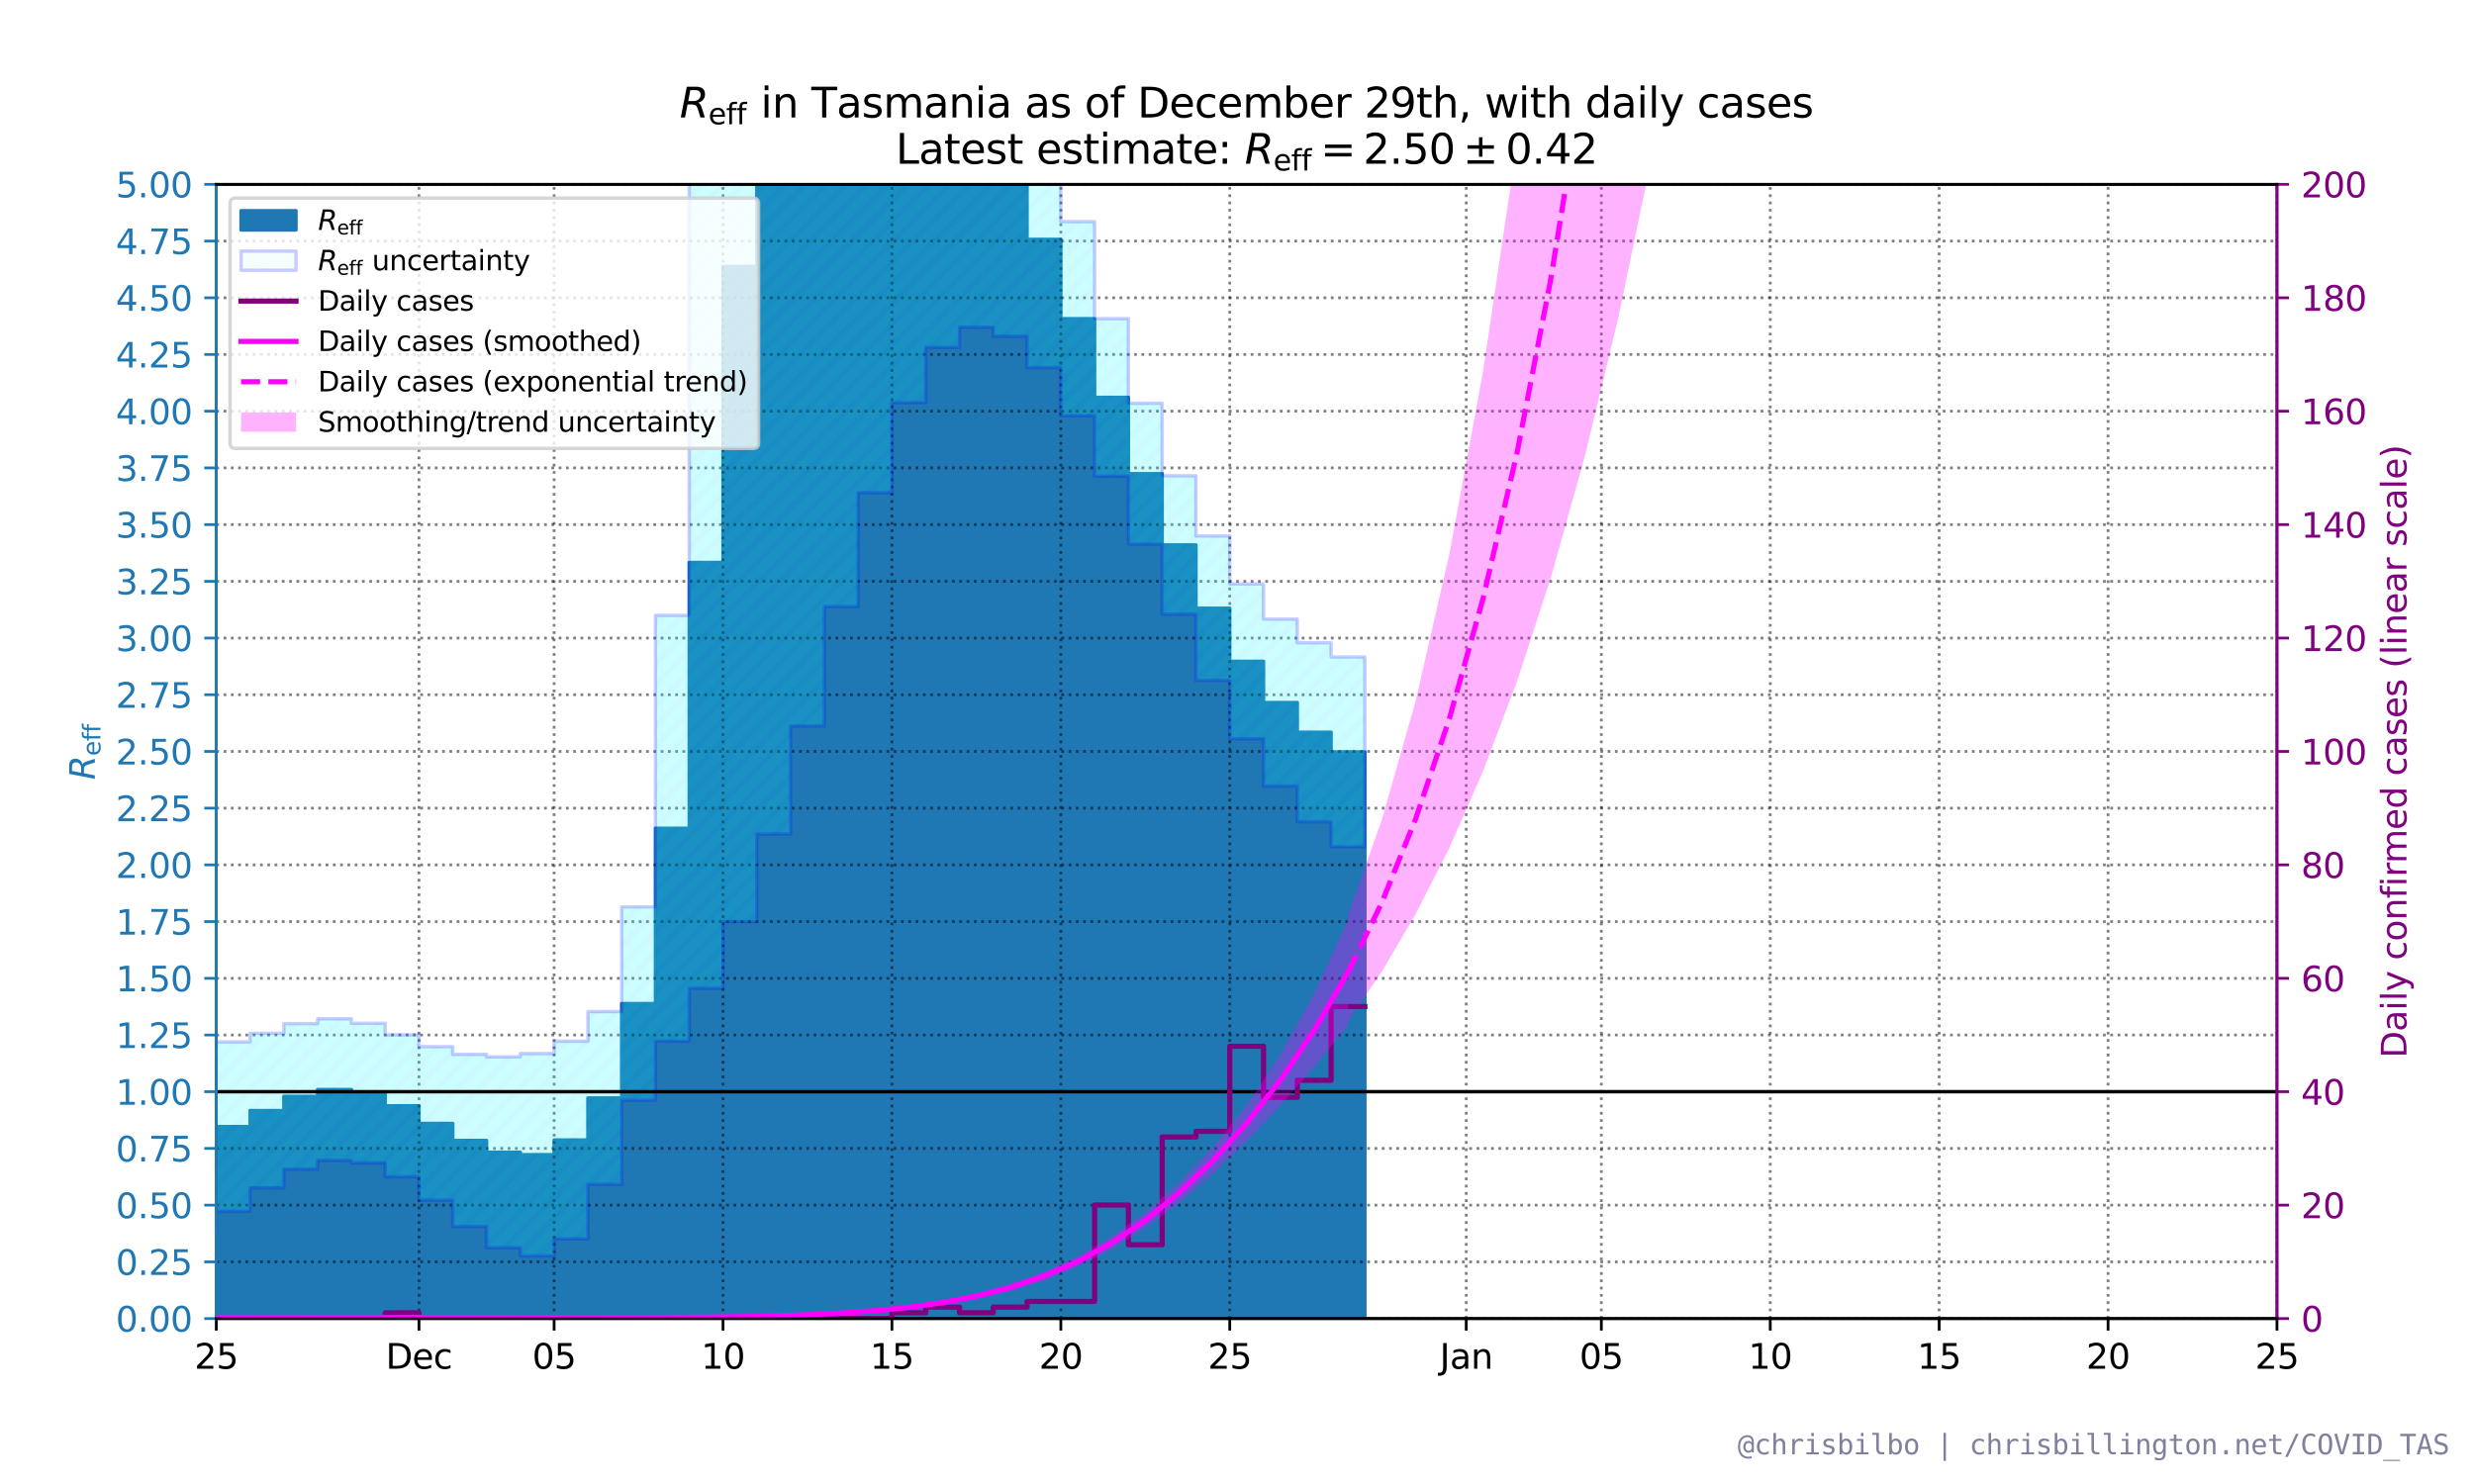 <?xml version="1.0" encoding="utf-8" standalone="no"?>
<!DOCTYPE svg PUBLIC "-//W3C//DTD SVG 1.1//EN"
  "http://www.w3.org/Graphics/SVG/1.1/DTD/svg11.dtd">
<svg xmlns:xlink="http://www.w3.org/1999/xlink" width="720pt" height="432pt" viewBox="0 0 720 432" xmlns="http://www.w3.org/2000/svg" version="1.1">
 <defs>
  <style type="text/css">*{stroke-linejoin: round; stroke-linecap: butt}</style>
 </defs>
 <g id="figure_1">
  <g id="patch_1">
   <path d="M 0 432 
L 720 432 
L 720 0 
L 0 0 
z
" style="fill: #ffffff"/>
  </g>
  <g id="axes_1">
   <g id="patch_2">
    <path d="M 62.948 383.84 
L 662.662 383.84 
L 662.662 53.664 
L 62.948 53.664 
z
" style="fill: #ffffff"/>
   </g>
   <g id="PolyCollection_1">
    <defs>
     <path id="m95d117b748" d="M 33.454 -48.16 
L 33.454 -97.119 
L 33.454 -96.84 
L 43.285 -96.84 
L 43.285 -97.772 
L 53.117 -97.772 
L 53.117 -100.183 
L 62.948 -100.183 
L 62.948 -104.04 
L 72.779 -104.04 
L 72.779 -108.712 
L 82.611 -108.712 
L 82.611 -112.844 
L 92.442 -112.844 
L 92.442 -114.829 
L 102.274 -114.829 
L 102.274 -113.795 
L 112.105 -113.795 
L 112.105 -110.098 
L 121.936 -110.098 
L 121.936 -104.967 
L 131.768 -104.967 
L 131.768 -100.018 
L 141.599 -100.018 
L 141.599 -96.567 
L 151.43 -96.567 
L 151.43 -95.865 
L 161.262 -95.865 
L 161.262 -100.142 
L 171.093 -100.142 
L 171.093 -112.378 
L 180.925 -112.378 
L 180.925 -139.857 
L 190.756 -139.857 
L 190.756 -190.89 
L 200.587 -190.89 
L 200.587 -268.268 
L 210.419 -268.268 
L 210.419 -354.442 
L 220.25 -354.442 
L 220.25 -423.508 
L 230.081 -423.508 
L 230.081 -461.821 
L 239.913 -461.821 
L 239.913 -472.777 
L 249.744 -472.777 
L 249.744 -466.186 
L 259.576 -466.186 
L 259.576 -450.311 
L 269.407 -450.311 
L 269.407 -430.108 
L 279.238 -430.108 
L 279.238 -408.073 
L 289.07 -408.073 
L 289.07 -385.342 
L 298.901 -385.342 
L 298.901 -362.318 
L 308.733 -362.318 
L 308.733 -339.221 
L 318.564 -339.221 
L 318.564 -316.318 
L 328.395 -316.318 
L 328.395 -294.114 
L 338.227 -294.114 
L 338.227 -273.368 
L 348.058 -273.368 
L 348.058 -254.944 
L 357.889 -254.944 
L 357.889 -239.475 
L 367.721 -239.475 
L 367.721 -227.474 
L 377.552 -227.474 
L 377.552 -218.844 
L 387.384 -218.844 
L 387.384 -213.112 
L 397.215 -213.112 
L 397.215 -48.16 
L 397.215 -48.16 
L 387.384 -48.16 
L 387.384 -48.16 
L 377.552 -48.16 
L 377.552 -48.16 
L 367.721 -48.16 
L 367.721 -48.16 
L 357.889 -48.16 
L 357.889 -48.16 
L 348.058 -48.16 
L 348.058 -48.16 
L 338.227 -48.16 
L 338.227 -48.16 
L 328.395 -48.16 
L 328.395 -48.16 
L 318.564 -48.16 
L 318.564 -48.16 
L 308.733 -48.16 
L 308.733 -48.16 
L 298.901 -48.16 
L 298.901 -48.16 
L 289.07 -48.16 
L 289.07 -48.16 
L 279.238 -48.16 
L 279.238 -48.16 
L 269.407 -48.16 
L 269.407 -48.16 
L 259.576 -48.16 
L 259.576 -48.16 
L 249.744 -48.16 
L 249.744 -48.16 
L 239.913 -48.16 
L 239.913 -48.16 
L 230.081 -48.16 
L 230.081 -48.16 
L 220.25 -48.16 
L 220.25 -48.16 
L 210.419 -48.16 
L 210.419 -48.16 
L 200.587 -48.16 
L 200.587 -48.16 
L 190.756 -48.16 
L 190.756 -48.16 
L 180.925 -48.16 
L 180.925 -48.16 
L 171.093 -48.16 
L 171.093 -48.16 
L 161.262 -48.16 
L 161.262 -48.16 
L 151.43 -48.16 
L 151.43 -48.16 
L 141.599 -48.16 
L 141.599 -48.16 
L 131.768 -48.16 
L 131.768 -48.16 
L 121.936 -48.16 
L 121.936 -48.16 
L 112.105 -48.16 
L 112.105 -48.16 
L 102.274 -48.16 
L 102.274 -48.16 
L 92.442 -48.16 
L 92.442 -48.16 
L 82.611 -48.16 
L 82.611 -48.16 
L 72.779 -48.16 
L 72.779 -48.16 
L 62.948 -48.16 
L 62.948 -48.16 
L 53.117 -48.16 
L 53.117 -48.16 
L 43.285 -48.16 
L 43.285 -48.16 
L 33.454 -48.16 
L 33.454 -48.16 
z
" style="stroke: #1f77b4"/>
    </defs>
    <g clip-path="url(#p08840daf1d)">
     <use xlink:href="#m95d117b748" x="0" y="432" style="fill: #1f77b4; stroke: #1f77b4"/>
    </g>
   </g>
   <g id="matplotlib.axis_1">
    <g id="xtick_1">
     <g id="line2d_1">
      <path d="M 62.948 383.84 
L 62.948 53.664 
" clip-path="url(#p08840daf1d)" style="fill: none; stroke-dasharray: 0.8,1.32; stroke-dashoffset: 0; stroke: #000000; stroke-opacity: 0.5; stroke-width: 0.8"/>
     </g>
     <g id="line2d_2">
      <defs>
       <path id="mf202ec321d" d="M 0 0 
L 0 3.5 
" style="stroke: #000000; stroke-width: 0.8"/>
      </defs>
      <g>
       <use xlink:href="#mf202ec321d" x="62.948" y="383.84" style="stroke: #000000; stroke-width: 0.8"/>
      </g>
     </g>
     <g id="text_1">
      <!-- 25 -->
      <g transform="translate(56.586 398.438)scale(0.1 -0.1)">
       <defs>
        <path id="DejaVuSans-32" d="M 1228 531 
L 3431 531 
L 3431 0 
L 469 0 
L 469 531 
Q 828 903 1448 1529 
Q 2069 2156 2228 2338 
Q 2531 2678 2651 2914 
Q 2772 3150 2772 3378 
Q 2772 3750 2511 3984 
Q 2250 4219 1831 4219 
Q 1534 4219 1204 4116 
Q 875 4013 500 3803 
L 500 4441 
Q 881 4594 1212 4672 
Q 1544 4750 1819 4750 
Q 2544 4750 2975 4387 
Q 3406 4025 3406 3419 
Q 3406 3131 3298 2873 
Q 3191 2616 2906 2266 
Q 2828 2175 2409 1742 
Q 1991 1309 1228 531 
z
" transform="scale(0.016)"/>
        <path id="DejaVuSans-35" d="M 691 4666 
L 3169 4666 
L 3169 4134 
L 1269 4134 
L 1269 2991 
Q 1406 3038 1543 3061 
Q 1681 3084 1819 3084 
Q 2600 3084 3056 2656 
Q 3513 2228 3513 1497 
Q 3513 744 3044 326 
Q 2575 -91 1722 -91 
Q 1428 -91 1123 -41 
Q 819 9 494 109 
L 494 744 
Q 775 591 1075 516 
Q 1375 441 1709 441 
Q 2250 441 2565 725 
Q 2881 1009 2881 1497 
Q 2881 1984 2565 2268 
Q 2250 2553 1709 2553 
Q 1456 2553 1204 2497 
Q 953 2441 691 2322 
L 691 4666 
z
" transform="scale(0.016)"/>
       </defs>
       <use xlink:href="#DejaVuSans-32"/>
       <use xlink:href="#DejaVuSans-35" x="63.623"/>
      </g>
     </g>
    </g>
    <g id="xtick_2">
     <g id="line2d_3">
      <path d="M 121.936 383.84 
L 121.936 53.664 
" clip-path="url(#p08840daf1d)" style="fill: none; stroke-dasharray: 0.8,1.32; stroke-dashoffset: 0; stroke: #000000; stroke-opacity: 0.5; stroke-width: 0.8"/>
     </g>
     <g id="line2d_4">
      <g>
       <use xlink:href="#mf202ec321d" x="121.936" y="383.84" style="stroke: #000000; stroke-width: 0.8"/>
      </g>
     </g>
     <g id="text_2">
      <!-- Dec -->
      <g transform="translate(112.261 398.438)scale(0.1 -0.1)">
       <defs>
        <path id="DejaVuSans-44" d="M 1259 4147 
L 1259 519 
L 2022 519 
Q 2988 519 3436 956 
Q 3884 1394 3884 2338 
Q 3884 3275 3436 3711 
Q 2988 4147 2022 4147 
L 1259 4147 
z
M 628 4666 
L 1925 4666 
Q 3281 4666 3915 4102 
Q 4550 3538 4550 2338 
Q 4550 1131 3912 565 
Q 3275 0 1925 0 
L 628 0 
L 628 4666 
z
" transform="scale(0.016)"/>
        <path id="DejaVuSans-65" d="M 3597 1894 
L 3597 1613 
L 953 1613 
Q 991 1019 1311 708 
Q 1631 397 2203 397 
Q 2534 397 2845 478 
Q 3156 559 3463 722 
L 3463 178 
Q 3153 47 2828 -22 
Q 2503 -91 2169 -91 
Q 1331 -91 842 396 
Q 353 884 353 1716 
Q 353 2575 817 3079 
Q 1281 3584 2069 3584 
Q 2775 3584 3186 3129 
Q 3597 2675 3597 1894 
z
M 3022 2063 
Q 3016 2534 2758 2815 
Q 2500 3097 2075 3097 
Q 1594 3097 1305 2825 
Q 1016 2553 972 2059 
L 3022 2063 
z
" transform="scale(0.016)"/>
        <path id="DejaVuSans-63" d="M 3122 3366 
L 3122 2828 
Q 2878 2963 2633 3030 
Q 2388 3097 2138 3097 
Q 1578 3097 1268 2742 
Q 959 2388 959 1747 
Q 959 1106 1268 751 
Q 1578 397 2138 397 
Q 2388 397 2633 464 
Q 2878 531 3122 666 
L 3122 134 
Q 2881 22 2623 -34 
Q 2366 -91 2075 -91 
Q 1284 -91 818 406 
Q 353 903 353 1747 
Q 353 2603 823 3093 
Q 1294 3584 2113 3584 
Q 2378 3584 2631 3529 
Q 2884 3475 3122 3366 
z
" transform="scale(0.016)"/>
       </defs>
       <use xlink:href="#DejaVuSans-44"/>
       <use xlink:href="#DejaVuSans-65" x="77.002"/>
       <use xlink:href="#DejaVuSans-63" x="138.525"/>
      </g>
     </g>
    </g>
    <g id="xtick_3">
     <g id="line2d_5">
      <path d="M 161.262 383.84 
L 161.262 53.664 
" clip-path="url(#p08840daf1d)" style="fill: none; stroke-dasharray: 0.8,1.32; stroke-dashoffset: 0; stroke: #000000; stroke-opacity: 0.5; stroke-width: 0.8"/>
     </g>
     <g id="line2d_6">
      <g>
       <use xlink:href="#mf202ec321d" x="161.262" y="383.84" style="stroke: #000000; stroke-width: 0.8"/>
      </g>
     </g>
     <g id="text_3">
      <!-- 05 -->
      <g transform="translate(154.899 398.438)scale(0.1 -0.1)">
       <defs>
        <path id="DejaVuSans-30" d="M 2034 4250 
Q 1547 4250 1301 3770 
Q 1056 3291 1056 2328 
Q 1056 1369 1301 889 
Q 1547 409 2034 409 
Q 2525 409 2770 889 
Q 3016 1369 3016 2328 
Q 3016 3291 2770 3770 
Q 2525 4250 2034 4250 
z
M 2034 4750 
Q 2819 4750 3233 4129 
Q 3647 3509 3647 2328 
Q 3647 1150 3233 529 
Q 2819 -91 2034 -91 
Q 1250 -91 836 529 
Q 422 1150 422 2328 
Q 422 3509 836 4129 
Q 1250 4750 2034 4750 
z
" transform="scale(0.016)"/>
       </defs>
       <use xlink:href="#DejaVuSans-30"/>
       <use xlink:href="#DejaVuSans-35" x="63.623"/>
      </g>
     </g>
    </g>
    <g id="xtick_4">
     <g id="line2d_7">
      <path d="M 210.419 383.84 
L 210.419 53.664 
" clip-path="url(#p08840daf1d)" style="fill: none; stroke-dasharray: 0.8,1.32; stroke-dashoffset: 0; stroke: #000000; stroke-opacity: 0.5; stroke-width: 0.8"/>
     </g>
     <g id="line2d_8">
      <g>
       <use xlink:href="#mf202ec321d" x="210.419" y="383.84" style="stroke: #000000; stroke-width: 0.8"/>
      </g>
     </g>
     <g id="text_4">
      <!-- 10 -->
      <g transform="translate(204.056 398.438)scale(0.1 -0.1)">
       <defs>
        <path id="DejaVuSans-31" d="M 794 531 
L 1825 531 
L 1825 4091 
L 703 3866 
L 703 4441 
L 1819 4666 
L 2450 4666 
L 2450 531 
L 3481 531 
L 3481 0 
L 794 0 
L 794 531 
z
" transform="scale(0.016)"/>
       </defs>
       <use xlink:href="#DejaVuSans-31"/>
       <use xlink:href="#DejaVuSans-30" x="63.623"/>
      </g>
     </g>
    </g>
    <g id="xtick_5">
     <g id="line2d_9">
      <path d="M 259.576 383.84 
L 259.576 53.664 
" clip-path="url(#p08840daf1d)" style="fill: none; stroke-dasharray: 0.8,1.32; stroke-dashoffset: 0; stroke: #000000; stroke-opacity: 0.5; stroke-width: 0.8"/>
     </g>
     <g id="line2d_10">
      <g>
       <use xlink:href="#mf202ec321d" x="259.576" y="383.84" style="stroke: #000000; stroke-width: 0.8"/>
      </g>
     </g>
     <g id="text_5">
      <!-- 15 -->
      <g transform="translate(253.213 398.438)scale(0.1 -0.1)">
       <use xlink:href="#DejaVuSans-31"/>
       <use xlink:href="#DejaVuSans-35" x="63.623"/>
      </g>
     </g>
    </g>
    <g id="xtick_6">
     <g id="line2d_11">
      <path d="M 308.733 383.84 
L 308.733 53.664 
" clip-path="url(#p08840daf1d)" style="fill: none; stroke-dasharray: 0.8,1.32; stroke-dashoffset: 0; stroke: #000000; stroke-opacity: 0.5; stroke-width: 0.8"/>
     </g>
     <g id="line2d_12">
      <g>
       <use xlink:href="#mf202ec321d" x="308.733" y="383.84" style="stroke: #000000; stroke-width: 0.8"/>
      </g>
     </g>
     <g id="text_6">
      <!-- 20 -->
      <g transform="translate(302.37 398.438)scale(0.1 -0.1)">
       <use xlink:href="#DejaVuSans-32"/>
       <use xlink:href="#DejaVuSans-30" x="63.623"/>
      </g>
     </g>
    </g>
    <g id="xtick_7">
     <g id="line2d_13">
      <path d="M 357.889 383.84 
L 357.889 53.664 
" clip-path="url(#p08840daf1d)" style="fill: none; stroke-dasharray: 0.8,1.32; stroke-dashoffset: 0; stroke: #000000; stroke-opacity: 0.5; stroke-width: 0.8"/>
     </g>
     <g id="line2d_14">
      <g>
       <use xlink:href="#mf202ec321d" x="357.889" y="383.84" style="stroke: #000000; stroke-width: 0.8"/>
      </g>
     </g>
     <g id="text_7">
      <!-- 25 -->
      <g transform="translate(351.527 398.438)scale(0.1 -0.1)">
       <use xlink:href="#DejaVuSans-32"/>
       <use xlink:href="#DejaVuSans-35" x="63.623"/>
      </g>
     </g>
    </g>
    <g id="xtick_8">
     <g id="line2d_15">
      <path d="M 426.709 383.84 
L 426.709 53.664 
" clip-path="url(#p08840daf1d)" style="fill: none; stroke-dasharray: 0.8,1.32; stroke-dashoffset: 0; stroke: #000000; stroke-opacity: 0.5; stroke-width: 0.8"/>
     </g>
     <g id="line2d_16">
      <g>
       <use xlink:href="#mf202ec321d" x="426.709" y="383.84" style="stroke: #000000; stroke-width: 0.8"/>
      </g>
     </g>
     <g id="text_8">
      <!-- Jan -->
      <g transform="translate(419.001 398.438)scale(0.1 -0.1)">
       <defs>
        <path id="DejaVuSans-4a" d="M 628 4666 
L 1259 4666 
L 1259 325 
Q 1259 -519 939 -900 
Q 619 -1281 -91 -1281 
L -331 -1281 
L -331 -750 
L -134 -750 
Q 284 -750 456 -515 
Q 628 -281 628 325 
L 628 4666 
z
" transform="scale(0.016)"/>
        <path id="DejaVuSans-61" d="M 2194 1759 
Q 1497 1759 1228 1600 
Q 959 1441 959 1056 
Q 959 750 1161 570 
Q 1363 391 1709 391 
Q 2188 391 2477 730 
Q 2766 1069 2766 1631 
L 2766 1759 
L 2194 1759 
z
M 3341 1997 
L 3341 0 
L 2766 0 
L 2766 531 
Q 2569 213 2275 61 
Q 1981 -91 1556 -91 
Q 1019 -91 701 211 
Q 384 513 384 1019 
Q 384 1609 779 1909 
Q 1175 2209 1959 2209 
L 2766 2209 
L 2766 2266 
Q 2766 2663 2505 2880 
Q 2244 3097 1772 3097 
Q 1472 3097 1187 3025 
Q 903 2953 641 2809 
L 641 3341 
Q 956 3463 1253 3523 
Q 1550 3584 1831 3584 
Q 2591 3584 2966 3190 
Q 3341 2797 3341 1997 
z
" transform="scale(0.016)"/>
        <path id="DejaVuSans-6e" d="M 3513 2113 
L 3513 0 
L 2938 0 
L 2938 2094 
Q 2938 2591 2744 2837 
Q 2550 3084 2163 3084 
Q 1697 3084 1428 2787 
Q 1159 2491 1159 1978 
L 1159 0 
L 581 0 
L 581 3500 
L 1159 3500 
L 1159 2956 
Q 1366 3272 1645 3428 
Q 1925 3584 2291 3584 
Q 2894 3584 3203 3211 
Q 3513 2838 3513 2113 
z
" transform="scale(0.016)"/>
       </defs>
       <use xlink:href="#DejaVuSans-4a"/>
       <use xlink:href="#DejaVuSans-61" x="29.492"/>
       <use xlink:href="#DejaVuSans-6e" x="90.771"/>
      </g>
     </g>
    </g>
    <g id="xtick_9">
     <g id="line2d_17">
      <path d="M 466.035 383.84 
L 466.035 53.664 
" clip-path="url(#p08840daf1d)" style="fill: none; stroke-dasharray: 0.8,1.32; stroke-dashoffset: 0; stroke: #000000; stroke-opacity: 0.5; stroke-width: 0.8"/>
     </g>
     <g id="line2d_18">
      <g>
       <use xlink:href="#mf202ec321d" x="466.035" y="383.84" style="stroke: #000000; stroke-width: 0.8"/>
      </g>
     </g>
     <g id="text_9">
      <!-- 05 -->
      <g transform="translate(459.672 398.438)scale(0.1 -0.1)">
       <use xlink:href="#DejaVuSans-30"/>
       <use xlink:href="#DejaVuSans-35" x="63.623"/>
      </g>
     </g>
    </g>
    <g id="xtick_10">
     <g id="line2d_19">
      <path d="M 515.192 383.84 
L 515.192 53.664 
" clip-path="url(#p08840daf1d)" style="fill: none; stroke-dasharray: 0.8,1.32; stroke-dashoffset: 0; stroke: #000000; stroke-opacity: 0.5; stroke-width: 0.8"/>
     </g>
     <g id="line2d_20">
      <g>
       <use xlink:href="#mf202ec321d" x="515.192" y="383.84" style="stroke: #000000; stroke-width: 0.8"/>
      </g>
     </g>
     <g id="text_10">
      <!-- 10 -->
      <g transform="translate(508.829 398.438)scale(0.1 -0.1)">
       <use xlink:href="#DejaVuSans-31"/>
       <use xlink:href="#DejaVuSans-30" x="63.623"/>
      </g>
     </g>
    </g>
    <g id="xtick_11">
     <g id="line2d_21">
      <path d="M 564.348 383.84 
L 564.348 53.664 
" clip-path="url(#p08840daf1d)" style="fill: none; stroke-dasharray: 0.8,1.32; stroke-dashoffset: 0; stroke: #000000; stroke-opacity: 0.5; stroke-width: 0.8"/>
     </g>
     <g id="line2d_22">
      <g>
       <use xlink:href="#mf202ec321d" x="564.348" y="383.84" style="stroke: #000000; stroke-width: 0.8"/>
      </g>
     </g>
     <g id="text_11">
      <!-- 15 -->
      <g transform="translate(557.986 398.438)scale(0.1 -0.1)">
       <use xlink:href="#DejaVuSans-31"/>
       <use xlink:href="#DejaVuSans-35" x="63.623"/>
      </g>
     </g>
    </g>
    <g id="xtick_12">
     <g id="line2d_23">
      <path d="M 613.505 383.84 
L 613.505 53.664 
" clip-path="url(#p08840daf1d)" style="fill: none; stroke-dasharray: 0.8,1.32; stroke-dashoffset: 0; stroke: #000000; stroke-opacity: 0.5; stroke-width: 0.8"/>
     </g>
     <g id="line2d_24">
      <g>
       <use xlink:href="#mf202ec321d" x="613.505" y="383.84" style="stroke: #000000; stroke-width: 0.8"/>
      </g>
     </g>
     <g id="text_12">
      <!-- 20 -->
      <g transform="translate(607.143 398.438)scale(0.1 -0.1)">
       <use xlink:href="#DejaVuSans-32"/>
       <use xlink:href="#DejaVuSans-30" x="63.623"/>
      </g>
     </g>
    </g>
    <g id="xtick_13">
     <g id="line2d_25">
      <path d="M 662.662 383.84 
L 662.662 53.664 
" clip-path="url(#p08840daf1d)" style="fill: none; stroke-dasharray: 0.8,1.32; stroke-dashoffset: 0; stroke: #000000; stroke-opacity: 0.5; stroke-width: 0.8"/>
     </g>
     <g id="line2d_26">
      <g>
       <use xlink:href="#mf202ec321d" x="662.662" y="383.84" style="stroke: #000000; stroke-width: 0.8"/>
      </g>
     </g>
     <g id="text_13">
      <!-- 25 -->
      <g transform="translate(656.3 398.438)scale(0.1 -0.1)">
       <use xlink:href="#DejaVuSans-32"/>
       <use xlink:href="#DejaVuSans-35" x="63.623"/>
      </g>
     </g>
    </g>
   </g>
   <g id="matplotlib.axis_2">
    <g id="ytick_1">
     <g id="line2d_27">
      <path d="M 62.948 383.84 
L 662.662 383.84 
" clip-path="url(#p08840daf1d)" style="fill: none; stroke-dasharray: 0.8,1.32; stroke-dashoffset: 0; stroke: #000000; stroke-opacity: 0.5; stroke-width: 0.8"/>
     </g>
     <g id="line2d_28">
      <defs>
       <path id="m2cf583284b" d="M 0 0 
L -3.5 0 
" style="stroke: #1f77b4; stroke-width: 0.8"/>
      </defs>
      <g>
       <use xlink:href="#m2cf583284b" x="62.948" y="383.84" style="fill: #1f77b4; stroke: #1f77b4; stroke-width: 0.8"/>
      </g>
     </g>
     <g id="text_14">
      <!-- 0.00 -->
      <g style="fill: #1f77b4" transform="translate(33.682 387.639)scale(0.1 -0.1)">
       <defs>
        <path id="DejaVuSans-2e" d="M 684 794 
L 1344 794 
L 1344 0 
L 684 0 
L 684 794 
z
" transform="scale(0.016)"/>
       </defs>
       <use xlink:href="#DejaVuSans-30"/>
       <use xlink:href="#DejaVuSans-2e" x="63.623"/>
       <use xlink:href="#DejaVuSans-30" x="95.41"/>
       <use xlink:href="#DejaVuSans-30" x="159.033"/>
      </g>
     </g>
    </g>
    <g id="ytick_2">
     <g id="line2d_29">
      <path d="M 62.948 367.331 
L 662.662 367.331 
" clip-path="url(#p08840daf1d)" style="fill: none; stroke-dasharray: 0.8,1.32; stroke-dashoffset: 0; stroke: #000000; stroke-opacity: 0.5; stroke-width: 0.8"/>
     </g>
     <g id="line2d_30">
      <g>
       <use xlink:href="#m2cf583284b" x="62.948" y="367.331" style="fill: #1f77b4; stroke: #1f77b4; stroke-width: 0.8"/>
      </g>
     </g>
     <g id="text_15">
      <!-- 0.25 -->
      <g style="fill: #1f77b4" transform="translate(33.682 371.13)scale(0.1 -0.1)">
       <use xlink:href="#DejaVuSans-30"/>
       <use xlink:href="#DejaVuSans-2e" x="63.623"/>
       <use xlink:href="#DejaVuSans-32" x="95.41"/>
       <use xlink:href="#DejaVuSans-35" x="159.033"/>
      </g>
     </g>
    </g>
    <g id="ytick_3">
     <g id="line2d_31">
      <path d="M 62.948 350.822 
L 662.662 350.822 
" clip-path="url(#p08840daf1d)" style="fill: none; stroke-dasharray: 0.8,1.32; stroke-dashoffset: 0; stroke: #000000; stroke-opacity: 0.5; stroke-width: 0.8"/>
     </g>
     <g id="line2d_32">
      <g>
       <use xlink:href="#m2cf583284b" x="62.948" y="350.822" style="fill: #1f77b4; stroke: #1f77b4; stroke-width: 0.8"/>
      </g>
     </g>
     <g id="text_16">
      <!-- 0.50 -->
      <g style="fill: #1f77b4" transform="translate(33.682 354.622)scale(0.1 -0.1)">
       <use xlink:href="#DejaVuSans-30"/>
       <use xlink:href="#DejaVuSans-2e" x="63.623"/>
       <use xlink:href="#DejaVuSans-35" x="95.41"/>
       <use xlink:href="#DejaVuSans-30" x="159.033"/>
      </g>
     </g>
    </g>
    <g id="ytick_4">
     <g id="line2d_33">
      <path d="M 62.948 334.314 
L 662.662 334.314 
" clip-path="url(#p08840daf1d)" style="fill: none; stroke-dasharray: 0.8,1.32; stroke-dashoffset: 0; stroke: #000000; stroke-opacity: 0.5; stroke-width: 0.8"/>
     </g>
     <g id="line2d_34">
      <g>
       <use xlink:href="#m2cf583284b" x="62.948" y="334.314" style="fill: #1f77b4; stroke: #1f77b4; stroke-width: 0.8"/>
      </g>
     </g>
     <g id="text_17">
      <!-- 0.75 -->
      <g style="fill: #1f77b4" transform="translate(33.682 338.113)scale(0.1 -0.1)">
       <defs>
        <path id="DejaVuSans-37" d="M 525 4666 
L 3525 4666 
L 3525 4397 
L 1831 0 
L 1172 0 
L 2766 4134 
L 525 4134 
L 525 4666 
z
" transform="scale(0.016)"/>
       </defs>
       <use xlink:href="#DejaVuSans-30"/>
       <use xlink:href="#DejaVuSans-2e" x="63.623"/>
       <use xlink:href="#DejaVuSans-37" x="95.41"/>
       <use xlink:href="#DejaVuSans-35" x="159.033"/>
      </g>
     </g>
    </g>
    <g id="ytick_5">
     <g id="line2d_35">
      <path d="M 62.948 317.805 
L 662.662 317.805 
" clip-path="url(#p08840daf1d)" style="fill: none; stroke-dasharray: 0.8,1.32; stroke-dashoffset: 0; stroke: #000000; stroke-opacity: 0.5; stroke-width: 0.8"/>
     </g>
     <g id="line2d_36">
      <g>
       <use xlink:href="#m2cf583284b" x="62.948" y="317.805" style="fill: #1f77b4; stroke: #1f77b4; stroke-width: 0.8"/>
      </g>
     </g>
     <g id="text_18">
      <!-- 1.00 -->
      <g style="fill: #1f77b4" transform="translate(33.682 321.604)scale(0.1 -0.1)">
       <use xlink:href="#DejaVuSans-31"/>
       <use xlink:href="#DejaVuSans-2e" x="63.623"/>
       <use xlink:href="#DejaVuSans-30" x="95.41"/>
       <use xlink:href="#DejaVuSans-30" x="159.033"/>
      </g>
     </g>
    </g>
    <g id="ytick_6">
     <g id="line2d_37">
      <path d="M 62.948 301.296 
L 662.662 301.296 
" clip-path="url(#p08840daf1d)" style="fill: none; stroke-dasharray: 0.8,1.32; stroke-dashoffset: 0; stroke: #000000; stroke-opacity: 0.5; stroke-width: 0.8"/>
     </g>
     <g id="line2d_38">
      <g>
       <use xlink:href="#m2cf583284b" x="62.948" y="301.296" style="fill: #1f77b4; stroke: #1f77b4; stroke-width: 0.8"/>
      </g>
     </g>
     <g id="text_19">
      <!-- 1.25 -->
      <g style="fill: #1f77b4" transform="translate(33.682 305.095)scale(0.1 -0.1)">
       <use xlink:href="#DejaVuSans-31"/>
       <use xlink:href="#DejaVuSans-2e" x="63.623"/>
       <use xlink:href="#DejaVuSans-32" x="95.41"/>
       <use xlink:href="#DejaVuSans-35" x="159.033"/>
      </g>
     </g>
    </g>
    <g id="ytick_7">
     <g id="line2d_39">
      <path d="M 62.948 284.787 
L 662.662 284.787 
" clip-path="url(#p08840daf1d)" style="fill: none; stroke-dasharray: 0.8,1.32; stroke-dashoffset: 0; stroke: #000000; stroke-opacity: 0.5; stroke-width: 0.8"/>
     </g>
     <g id="line2d_40">
      <g>
       <use xlink:href="#m2cf583284b" x="62.948" y="284.787" style="fill: #1f77b4; stroke: #1f77b4; stroke-width: 0.8"/>
      </g>
     </g>
     <g id="text_20">
      <!-- 1.50 -->
      <g style="fill: #1f77b4" transform="translate(33.682 288.586)scale(0.1 -0.1)">
       <use xlink:href="#DejaVuSans-31"/>
       <use xlink:href="#DejaVuSans-2e" x="63.623"/>
       <use xlink:href="#DejaVuSans-35" x="95.41"/>
       <use xlink:href="#DejaVuSans-30" x="159.033"/>
      </g>
     </g>
    </g>
    <g id="ytick_8">
     <g id="line2d_41">
      <path d="M 62.948 268.278 
L 662.662 268.278 
" clip-path="url(#p08840daf1d)" style="fill: none; stroke-dasharray: 0.8,1.32; stroke-dashoffset: 0; stroke: #000000; stroke-opacity: 0.5; stroke-width: 0.8"/>
     </g>
     <g id="line2d_42">
      <g>
       <use xlink:href="#m2cf583284b" x="62.948" y="268.278" style="fill: #1f77b4; stroke: #1f77b4; stroke-width: 0.8"/>
      </g>
     </g>
     <g id="text_21">
      <!-- 1.75 -->
      <g style="fill: #1f77b4" transform="translate(33.682 272.078)scale(0.1 -0.1)">
       <use xlink:href="#DejaVuSans-31"/>
       <use xlink:href="#DejaVuSans-2e" x="63.623"/>
       <use xlink:href="#DejaVuSans-37" x="95.41"/>
       <use xlink:href="#DejaVuSans-35" x="159.033"/>
      </g>
     </g>
    </g>
    <g id="ytick_9">
     <g id="line2d_43">
      <path d="M 62.948 251.77 
L 662.662 251.77 
" clip-path="url(#p08840daf1d)" style="fill: none; stroke-dasharray: 0.8,1.32; stroke-dashoffset: 0; stroke: #000000; stroke-opacity: 0.5; stroke-width: 0.8"/>
     </g>
     <g id="line2d_44">
      <g>
       <use xlink:href="#m2cf583284b" x="62.948" y="251.77" style="fill: #1f77b4; stroke: #1f77b4; stroke-width: 0.8"/>
      </g>
     </g>
     <g id="text_22">
      <!-- 2.00 -->
      <g style="fill: #1f77b4" transform="translate(33.682 255.569)scale(0.1 -0.1)">
       <use xlink:href="#DejaVuSans-32"/>
       <use xlink:href="#DejaVuSans-2e" x="63.623"/>
       <use xlink:href="#DejaVuSans-30" x="95.41"/>
       <use xlink:href="#DejaVuSans-30" x="159.033"/>
      </g>
     </g>
    </g>
    <g id="ytick_10">
     <g id="line2d_45">
      <path d="M 62.948 235.261 
L 662.662 235.261 
" clip-path="url(#p08840daf1d)" style="fill: none; stroke-dasharray: 0.8,1.32; stroke-dashoffset: 0; stroke: #000000; stroke-opacity: 0.5; stroke-width: 0.8"/>
     </g>
     <g id="line2d_46">
      <g>
       <use xlink:href="#m2cf583284b" x="62.948" y="235.261" style="fill: #1f77b4; stroke: #1f77b4; stroke-width: 0.8"/>
      </g>
     </g>
     <g id="text_23">
      <!-- 2.25 -->
      <g style="fill: #1f77b4" transform="translate(33.682 239.06)scale(0.1 -0.1)">
       <use xlink:href="#DejaVuSans-32"/>
       <use xlink:href="#DejaVuSans-2e" x="63.623"/>
       <use xlink:href="#DejaVuSans-32" x="95.41"/>
       <use xlink:href="#DejaVuSans-35" x="159.033"/>
      </g>
     </g>
    </g>
    <g id="ytick_11">
     <g id="line2d_47">
      <path d="M 62.948 218.752 
L 662.662 218.752 
" clip-path="url(#p08840daf1d)" style="fill: none; stroke-dasharray: 0.8,1.32; stroke-dashoffset: 0; stroke: #000000; stroke-opacity: 0.5; stroke-width: 0.8"/>
     </g>
     <g id="line2d_48">
      <g>
       <use xlink:href="#m2cf583284b" x="62.948" y="218.752" style="fill: #1f77b4; stroke: #1f77b4; stroke-width: 0.8"/>
      </g>
     </g>
     <g id="text_24">
      <!-- 2.50 -->
      <g style="fill: #1f77b4" transform="translate(33.682 222.551)scale(0.1 -0.1)">
       <use xlink:href="#DejaVuSans-32"/>
       <use xlink:href="#DejaVuSans-2e" x="63.623"/>
       <use xlink:href="#DejaVuSans-35" x="95.41"/>
       <use xlink:href="#DejaVuSans-30" x="159.033"/>
      </g>
     </g>
    </g>
    <g id="ytick_12">
     <g id="line2d_49">
      <path d="M 62.948 202.243 
L 662.662 202.243 
" clip-path="url(#p08840daf1d)" style="fill: none; stroke-dasharray: 0.8,1.32; stroke-dashoffset: 0; stroke: #000000; stroke-opacity: 0.5; stroke-width: 0.8"/>
     </g>
     <g id="line2d_50">
      <g>
       <use xlink:href="#m2cf583284b" x="62.948" y="202.243" style="fill: #1f77b4; stroke: #1f77b4; stroke-width: 0.8"/>
      </g>
     </g>
     <g id="text_25">
      <!-- 2.75 -->
      <g style="fill: #1f77b4" transform="translate(33.682 206.042)scale(0.1 -0.1)">
       <use xlink:href="#DejaVuSans-32"/>
       <use xlink:href="#DejaVuSans-2e" x="63.623"/>
       <use xlink:href="#DejaVuSans-37" x="95.41"/>
       <use xlink:href="#DejaVuSans-35" x="159.033"/>
      </g>
     </g>
    </g>
    <g id="ytick_13">
     <g id="line2d_51">
      <path d="M 62.948 185.734 
L 662.662 185.734 
" clip-path="url(#p08840daf1d)" style="fill: none; stroke-dasharray: 0.8,1.32; stroke-dashoffset: 0; stroke: #000000; stroke-opacity: 0.5; stroke-width: 0.8"/>
     </g>
     <g id="line2d_52">
      <g>
       <use xlink:href="#m2cf583284b" x="62.948" y="185.734" style="fill: #1f77b4; stroke: #1f77b4; stroke-width: 0.8"/>
      </g>
     </g>
     <g id="text_26">
      <!-- 3.00 -->
      <g style="fill: #1f77b4" transform="translate(33.682 189.534)scale(0.1 -0.1)">
       <defs>
        <path id="DejaVuSans-33" d="M 2597 2516 
Q 3050 2419 3304 2112 
Q 3559 1806 3559 1356 
Q 3559 666 3084 287 
Q 2609 -91 1734 -91 
Q 1441 -91 1130 -33 
Q 819 25 488 141 
L 488 750 
Q 750 597 1062 519 
Q 1375 441 1716 441 
Q 2309 441 2620 675 
Q 2931 909 2931 1356 
Q 2931 1769 2642 2001 
Q 2353 2234 1838 2234 
L 1294 2234 
L 1294 2753 
L 1863 2753 
Q 2328 2753 2575 2939 
Q 2822 3125 2822 3475 
Q 2822 3834 2567 4026 
Q 2313 4219 1838 4219 
Q 1578 4219 1281 4162 
Q 984 4106 628 3988 
L 628 4550 
Q 988 4650 1302 4700 
Q 1616 4750 1894 4750 
Q 2613 4750 3031 4423 
Q 3450 4097 3450 3541 
Q 3450 3153 3228 2886 
Q 3006 2619 2597 2516 
z
" transform="scale(0.016)"/>
       </defs>
       <use xlink:href="#DejaVuSans-33"/>
       <use xlink:href="#DejaVuSans-2e" x="63.623"/>
       <use xlink:href="#DejaVuSans-30" x="95.41"/>
       <use xlink:href="#DejaVuSans-30" x="159.033"/>
      </g>
     </g>
    </g>
    <g id="ytick_14">
     <g id="line2d_53">
      <path d="M 62.948 169.226 
L 662.662 169.226 
" clip-path="url(#p08840daf1d)" style="fill: none; stroke-dasharray: 0.8,1.32; stroke-dashoffset: 0; stroke: #000000; stroke-opacity: 0.5; stroke-width: 0.8"/>
     </g>
     <g id="line2d_54">
      <g>
       <use xlink:href="#m2cf583284b" x="62.948" y="169.226" style="fill: #1f77b4; stroke: #1f77b4; stroke-width: 0.8"/>
      </g>
     </g>
     <g id="text_27">
      <!-- 3.25 -->
      <g style="fill: #1f77b4" transform="translate(33.682 173.025)scale(0.1 -0.1)">
       <use xlink:href="#DejaVuSans-33"/>
       <use xlink:href="#DejaVuSans-2e" x="63.623"/>
       <use xlink:href="#DejaVuSans-32" x="95.41"/>
       <use xlink:href="#DejaVuSans-35" x="159.033"/>
      </g>
     </g>
    </g>
    <g id="ytick_15">
     <g id="line2d_55">
      <path d="M 62.948 152.717 
L 662.662 152.717 
" clip-path="url(#p08840daf1d)" style="fill: none; stroke-dasharray: 0.8,1.32; stroke-dashoffset: 0; stroke: #000000; stroke-opacity: 0.5; stroke-width: 0.8"/>
     </g>
     <g id="line2d_56">
      <g>
       <use xlink:href="#m2cf583284b" x="62.948" y="152.717" style="fill: #1f77b4; stroke: #1f77b4; stroke-width: 0.8"/>
      </g>
     </g>
     <g id="text_28">
      <!-- 3.50 -->
      <g style="fill: #1f77b4" transform="translate(33.682 156.516)scale(0.1 -0.1)">
       <use xlink:href="#DejaVuSans-33"/>
       <use xlink:href="#DejaVuSans-2e" x="63.623"/>
       <use xlink:href="#DejaVuSans-35" x="95.41"/>
       <use xlink:href="#DejaVuSans-30" x="159.033"/>
      </g>
     </g>
    </g>
    <g id="ytick_16">
     <g id="line2d_57">
      <path d="M 62.948 136.208 
L 662.662 136.208 
" clip-path="url(#p08840daf1d)" style="fill: none; stroke-dasharray: 0.8,1.32; stroke-dashoffset: 0; stroke: #000000; stroke-opacity: 0.5; stroke-width: 0.8"/>
     </g>
     <g id="line2d_58">
      <g>
       <use xlink:href="#m2cf583284b" x="62.948" y="136.208" style="fill: #1f77b4; stroke: #1f77b4; stroke-width: 0.8"/>
      </g>
     </g>
     <g id="text_29">
      <!-- 3.75 -->
      <g style="fill: #1f77b4" transform="translate(33.682 140.007)scale(0.1 -0.1)">
       <use xlink:href="#DejaVuSans-33"/>
       <use xlink:href="#DejaVuSans-2e" x="63.623"/>
       <use xlink:href="#DejaVuSans-37" x="95.41"/>
       <use xlink:href="#DejaVuSans-35" x="159.033"/>
      </g>
     </g>
    </g>
    <g id="ytick_17">
     <g id="line2d_59">
      <path d="M 62.948 119.699 
L 662.662 119.699 
" clip-path="url(#p08840daf1d)" style="fill: none; stroke-dasharray: 0.8,1.32; stroke-dashoffset: 0; stroke: #000000; stroke-opacity: 0.5; stroke-width: 0.8"/>
     </g>
     <g id="line2d_60">
      <g>
       <use xlink:href="#m2cf583284b" x="62.948" y="119.699" style="fill: #1f77b4; stroke: #1f77b4; stroke-width: 0.8"/>
      </g>
     </g>
     <g id="text_30">
      <!-- 4.00 -->
      <g style="fill: #1f77b4" transform="translate(33.682 123.498)scale(0.1 -0.1)">
       <defs>
        <path id="DejaVuSans-34" d="M 2419 4116 
L 825 1625 
L 2419 1625 
L 2419 4116 
z
M 2253 4666 
L 3047 4666 
L 3047 1625 
L 3713 1625 
L 3713 1100 
L 3047 1100 
L 3047 0 
L 2419 0 
L 2419 1100 
L 313 1100 
L 313 1709 
L 2253 4666 
z
" transform="scale(0.016)"/>
       </defs>
       <use xlink:href="#DejaVuSans-34"/>
       <use xlink:href="#DejaVuSans-2e" x="63.623"/>
       <use xlink:href="#DejaVuSans-30" x="95.41"/>
       <use xlink:href="#DejaVuSans-30" x="159.033"/>
      </g>
     </g>
    </g>
    <g id="ytick_18">
     <g id="line2d_61">
      <path d="M 62.948 103.19 
L 662.662 103.19 
" clip-path="url(#p08840daf1d)" style="fill: none; stroke-dasharray: 0.8,1.32; stroke-dashoffset: 0; stroke: #000000; stroke-opacity: 0.5; stroke-width: 0.8"/>
     </g>
     <g id="line2d_62">
      <g>
       <use xlink:href="#m2cf583284b" x="62.948" y="103.19" style="fill: #1f77b4; stroke: #1f77b4; stroke-width: 0.8"/>
      </g>
     </g>
     <g id="text_31">
      <!-- 4.25 -->
      <g style="fill: #1f77b4" transform="translate(33.682 106.99)scale(0.1 -0.1)">
       <use xlink:href="#DejaVuSans-34"/>
       <use xlink:href="#DejaVuSans-2e" x="63.623"/>
       <use xlink:href="#DejaVuSans-32" x="95.41"/>
       <use xlink:href="#DejaVuSans-35" x="159.033"/>
      </g>
     </g>
    </g>
    <g id="ytick_19">
     <g id="line2d_63">
      <path d="M 62.948 86.682 
L 662.662 86.682 
" clip-path="url(#p08840daf1d)" style="fill: none; stroke-dasharray: 0.8,1.32; stroke-dashoffset: 0; stroke: #000000; stroke-opacity: 0.5; stroke-width: 0.8"/>
     </g>
     <g id="line2d_64">
      <g>
       <use xlink:href="#m2cf583284b" x="62.948" y="86.682" style="fill: #1f77b4; stroke: #1f77b4; stroke-width: 0.8"/>
      </g>
     </g>
     <g id="text_32">
      <!-- 4.50 -->
      <g style="fill: #1f77b4" transform="translate(33.682 90.481)scale(0.1 -0.1)">
       <use xlink:href="#DejaVuSans-34"/>
       <use xlink:href="#DejaVuSans-2e" x="63.623"/>
       <use xlink:href="#DejaVuSans-35" x="95.41"/>
       <use xlink:href="#DejaVuSans-30" x="159.033"/>
      </g>
     </g>
    </g>
    <g id="ytick_20">
     <g id="line2d_65">
      <path d="M 62.948 70.173 
L 662.662 70.173 
" clip-path="url(#p08840daf1d)" style="fill: none; stroke-dasharray: 0.8,1.32; stroke-dashoffset: 0; stroke: #000000; stroke-opacity: 0.5; stroke-width: 0.8"/>
     </g>
     <g id="line2d_66">
      <g>
       <use xlink:href="#m2cf583284b" x="62.948" y="70.173" style="fill: #1f77b4; stroke: #1f77b4; stroke-width: 0.8"/>
      </g>
     </g>
     <g id="text_33">
      <!-- 4.75 -->
      <g style="fill: #1f77b4" transform="translate(33.682 73.972)scale(0.1 -0.1)">
       <use xlink:href="#DejaVuSans-34"/>
       <use xlink:href="#DejaVuSans-2e" x="63.623"/>
       <use xlink:href="#DejaVuSans-37" x="95.41"/>
       <use xlink:href="#DejaVuSans-35" x="159.033"/>
      </g>
     </g>
    </g>
    <g id="ytick_21">
     <g id="line2d_67">
      <path d="M 62.948 53.664 
L 662.662 53.664 
" clip-path="url(#p08840daf1d)" style="fill: none; stroke-dasharray: 0.8,1.32; stroke-dashoffset: 0; stroke: #000000; stroke-opacity: 0.5; stroke-width: 0.8"/>
     </g>
     <g id="line2d_68">
      <g>
       <use xlink:href="#m2cf583284b" x="62.948" y="53.664" style="fill: #1f77b4; stroke: #1f77b4; stroke-width: 0.8"/>
      </g>
     </g>
     <g id="text_34">
      <!-- 5.00 -->
      <g style="fill: #1f77b4" transform="translate(33.682 57.463)scale(0.1 -0.1)">
       <use xlink:href="#DejaVuSans-35"/>
       <use xlink:href="#DejaVuSans-2e" x="63.623"/>
       <use xlink:href="#DejaVuSans-30" x="95.41"/>
       <use xlink:href="#DejaVuSans-30" x="159.033"/>
      </g>
     </g>
    </g>
    <g id="text_35">
     <!-- $R_\mathrm{eff}$ -->
     <g style="fill: #1f77b4" transform="translate(27.603 227.002)rotate(-90)scale(0.1 -0.1)">
      <defs>
       <path id="DejaVuSans-Oblique-52" d="M 1613 4147 
L 1294 2491 
L 2106 2491 
Q 2584 2491 2879 2755 
Q 3175 3019 3175 3444 
Q 3175 3784 2976 3965 
Q 2778 4147 2406 4147 
L 1613 4147 
z
M 2772 2241 
Q 2972 2194 3105 2009 
Q 3238 1825 3413 1275 
L 3809 0 
L 3144 0 
L 2778 1197 
Q 2638 1659 2453 1815 
Q 2269 1972 1888 1972 
L 1191 1972 
L 806 0 
L 172 0 
L 1081 4666 
L 2503 4666 
Q 3150 4666 3495 4373 
Q 3841 4081 3841 3531 
Q 3841 3044 3547 2687 
Q 3253 2331 2772 2241 
z
" transform="scale(0.016)"/>
       <path id="DejaVuSans-66" d="M 2375 4863 
L 2375 4384 
L 1825 4384 
Q 1516 4384 1395 4259 
Q 1275 4134 1275 3809 
L 1275 3500 
L 2222 3500 
L 2222 3053 
L 1275 3053 
L 1275 0 
L 697 0 
L 697 3053 
L 147 3053 
L 147 3500 
L 697 3500 
L 697 3744 
Q 697 4328 969 4595 
Q 1241 4863 1831 4863 
L 2375 4863 
z
" transform="scale(0.016)"/>
      </defs>
      <use xlink:href="#DejaVuSans-Oblique-52" transform="translate(0 0.094)"/>
      <use xlink:href="#DejaVuSans-65" transform="translate(69.482 -16.312)scale(0.7)"/>
      <use xlink:href="#DejaVuSans-66" transform="translate(112.549 -16.312)scale(0.7)"/>
      <use xlink:href="#DejaVuSans-66" transform="translate(137.192 -16.312)scale(0.7)"/>
     </g>
    </g>
   </g>
   <g id="PolyCollection_2">
    <path d="M 33.454 306.337 
L 33.454 363.425 
L 33.454 364.062 
L 43.285 364.062 
L 43.285 362.609 
L 53.117 362.609 
L 53.117 358.698 
L 62.948 358.698 
L 62.948 352.615 
L 72.779 352.615 
L 72.779 345.776 
L 82.611 345.776 
L 82.611 340.333 
L 92.442 340.333 
L 92.442 337.783 
L 102.274 337.783 
L 102.274 338.512 
L 112.105 338.512 
L 112.105 342.571 
L 121.936 342.571 
L 121.936 349.385 
L 131.768 349.385 
L 131.768 357.036 
L 141.599 357.036 
L 141.599 363.206 
L 151.43 363.206 
L 151.43 365.587 
L 161.262 365.587 
L 161.262 360.614 
L 171.093 360.614 
L 171.093 344.766 
L 180.925 344.766 
L 180.925 320.287 
L 190.756 320.287 
L 190.756 303.081 
L 200.587 303.081 
L 200.587 287.675 
L 210.419 287.675 
L 210.419 268.274 
L 220.25 268.274 
L 220.25 242.771 
L 230.081 242.771 
L 230.081 211.341 
L 239.913 211.341 
L 239.913 176.589 
L 249.744 176.589 
L 249.744 143.407 
L 259.576 143.407 
L 259.576 117.203 
L 269.407 117.203 
L 269.407 101.127 
L 279.238 101.127 
L 279.238 95.243 
L 289.07 95.243 
L 289.07 97.858 
L 298.901 97.858 
L 298.901 107.015 
L 308.733 107.015 
L 308.733 121.045 
L 318.564 121.045 
L 318.564 138.609 
L 328.395 138.609 
L 328.395 158.378 
L 338.227 158.378 
L 338.227 178.766 
L 348.058 178.766 
L 348.058 198.094 
L 357.889 198.094 
L 357.889 215.067 
L 367.721 215.067 
L 367.721 228.82 
L 377.552 228.82 
L 377.552 239.205 
L 387.384 239.205 
L 387.384 246.524 
L 397.215 246.524 
L 397.215 191.252 
L 397.215 191.252 
L 387.384 191.252 
L 387.384 187.107 
L 377.552 187.107 
L 377.552 180.232 
L 367.721 180.232 
L 367.721 169.984 
L 357.889 169.984 
L 357.889 156.019 
L 348.058 156.019 
L 348.058 138.498 
L 338.227 138.498 
L 338.227 117.394 
L 328.395 117.394 
L 328.395 92.755 
L 318.564 92.755 
L 318.564 64.514 
L 308.733 64.514 
L 308.733 32.349 
L 298.901 32.349 
L 298.901 -4.543 
L 289.07 -4.543 
L 289.07 -47.39 
L 279.238 -47.39 
L 279.238 -97.343 
L 269.407 -97.343 
L 269.407 -153.826 
L 259.576 -153.826 
L 259.576 -211.779 
L 249.744 -211.779 
L 249.744 -258.143 
L 239.913 -258.143 
L 239.913 -270.982 
L 230.081 -270.982 
L 230.081 -225.786 
L 220.25 -225.786 
L 220.25 -113.158 
L 210.419 -113.158 
L 210.419 39.789 
L 200.587 39.789 
L 200.587 179.138 
L 190.756 179.138 
L 190.756 263.999 
L 180.925 263.999 
L 180.925 294.478 
L 171.093 294.478 
L 171.093 303.102 
L 161.262 303.102 
L 161.262 306.684 
L 151.43 306.684 
L 151.43 307.661 
L 141.599 307.661 
L 141.599 306.927 
L 131.768 306.927 
L 131.768 304.681 
L 121.936 304.681 
L 121.936 301.234 
L 112.105 301.234 
L 112.105 297.897 
L 102.274 297.897 
L 102.274 296.559 
L 92.442 296.559 
L 92.442 297.979 
L 82.611 297.979 
L 82.611 300.8 
L 72.779 300.8 
L 72.779 303.305 
L 62.948 303.305 
L 62.948 304.937 
L 53.117 304.937 
L 53.117 305.847 
L 43.285 305.847 
L 43.285 306.258 
L 33.454 306.258 
L 33.454 306.337 
z
" clip-path="url(#p08840daf1d)" style="fill: url(#h9e6e51c34c); fill-opacity: 0.2; stroke: #0000ff; stroke-opacity: 0.2"/>
   </g>
   <g id="line2d_69">
    <path d="M 62.948 317.805 
L 662.662 317.805 
" clip-path="url(#p08840daf1d)" style="fill: none; stroke: #000000; stroke-linecap: square"/>
   </g>
   <g id="patch_3">
    <path d="M 62.948 383.84 
L 62.948 53.664 
" style="fill: none; stroke: #1f77b4; stroke-width: 0.8; stroke-linejoin: miter; stroke-linecap: square"/>
   </g>
   <g id="patch_4">
    <path d="M 662.662 383.84 
L 662.662 53.664 
" style="fill: none; stroke: #800080; stroke-width: 0.8; stroke-linejoin: miter; stroke-linecap: square"/>
   </g>
   <g id="patch_5">
    <path d="M 62.948 383.84 
L 662.662 383.84 
" style="fill: none; stroke: #000000; stroke-width: 0.8; stroke-linejoin: miter; stroke-linecap: square"/>
   </g>
   <g id="patch_6">
    <path d="M 62.948 53.664 
L 662.662 53.664 
" style="fill: none; stroke: #000000; stroke-width: 0.8; stroke-linejoin: miter; stroke-linecap: square"/>
   </g>
   <g id="text_36">
    <!-- $R_\mathrm{eff}$ in Tasmania as of December 29th, with daily cases -->
    <g transform="translate(197.805 34.202)scale(0.12 -0.12)">
     <defs>
      <path id="DejaVuSans-20" transform="scale(0.016)"/>
      <path id="DejaVuSans-69" d="M 603 3500 
L 1178 3500 
L 1178 0 
L 603 0 
L 603 3500 
z
M 603 4863 
L 1178 4863 
L 1178 4134 
L 603 4134 
L 603 4863 
z
" transform="scale(0.016)"/>
      <path id="DejaVuSans-54" d="M -19 4666 
L 3928 4666 
L 3928 4134 
L 2272 4134 
L 2272 0 
L 1638 0 
L 1638 4134 
L -19 4134 
L -19 4666 
z
" transform="scale(0.016)"/>
      <path id="DejaVuSans-73" d="M 2834 3397 
L 2834 2853 
Q 2591 2978 2328 3040 
Q 2066 3103 1784 3103 
Q 1356 3103 1142 2972 
Q 928 2841 928 2578 
Q 928 2378 1081 2264 
Q 1234 2150 1697 2047 
L 1894 2003 
Q 2506 1872 2764 1633 
Q 3022 1394 3022 966 
Q 3022 478 2636 193 
Q 2250 -91 1575 -91 
Q 1294 -91 989 -36 
Q 684 19 347 128 
L 347 722 
Q 666 556 975 473 
Q 1284 391 1588 391 
Q 1994 391 2212 530 
Q 2431 669 2431 922 
Q 2431 1156 2273 1281 
Q 2116 1406 1581 1522 
L 1381 1569 
Q 847 1681 609 1914 
Q 372 2147 372 2553 
Q 372 3047 722 3315 
Q 1072 3584 1716 3584 
Q 2034 3584 2315 3537 
Q 2597 3491 2834 3397 
z
" transform="scale(0.016)"/>
      <path id="DejaVuSans-6d" d="M 3328 2828 
Q 3544 3216 3844 3400 
Q 4144 3584 4550 3584 
Q 5097 3584 5394 3201 
Q 5691 2819 5691 2113 
L 5691 0 
L 5113 0 
L 5113 2094 
Q 5113 2597 4934 2840 
Q 4756 3084 4391 3084 
Q 3944 3084 3684 2787 
Q 3425 2491 3425 1978 
L 3425 0 
L 2847 0 
L 2847 2094 
Q 2847 2600 2669 2842 
Q 2491 3084 2119 3084 
Q 1678 3084 1418 2786 
Q 1159 2488 1159 1978 
L 1159 0 
L 581 0 
L 581 3500 
L 1159 3500 
L 1159 2956 
Q 1356 3278 1631 3431 
Q 1906 3584 2284 3584 
Q 2666 3584 2933 3390 
Q 3200 3197 3328 2828 
z
" transform="scale(0.016)"/>
      <path id="DejaVuSans-6f" d="M 1959 3097 
Q 1497 3097 1228 2736 
Q 959 2375 959 1747 
Q 959 1119 1226 758 
Q 1494 397 1959 397 
Q 2419 397 2687 759 
Q 2956 1122 2956 1747 
Q 2956 2369 2687 2733 
Q 2419 3097 1959 3097 
z
M 1959 3584 
Q 2709 3584 3137 3096 
Q 3566 2609 3566 1747 
Q 3566 888 3137 398 
Q 2709 -91 1959 -91 
Q 1206 -91 779 398 
Q 353 888 353 1747 
Q 353 2609 779 3096 
Q 1206 3584 1959 3584 
z
" transform="scale(0.016)"/>
      <path id="DejaVuSans-62" d="M 3116 1747 
Q 3116 2381 2855 2742 
Q 2594 3103 2138 3103 
Q 1681 3103 1420 2742 
Q 1159 2381 1159 1747 
Q 1159 1113 1420 752 
Q 1681 391 2138 391 
Q 2594 391 2855 752 
Q 3116 1113 3116 1747 
z
M 1159 2969 
Q 1341 3281 1617 3432 
Q 1894 3584 2278 3584 
Q 2916 3584 3314 3078 
Q 3713 2572 3713 1747 
Q 3713 922 3314 415 
Q 2916 -91 2278 -91 
Q 1894 -91 1617 61 
Q 1341 213 1159 525 
L 1159 0 
L 581 0 
L 581 4863 
L 1159 4863 
L 1159 2969 
z
" transform="scale(0.016)"/>
      <path id="DejaVuSans-72" d="M 2631 2963 
Q 2534 3019 2420 3045 
Q 2306 3072 2169 3072 
Q 1681 3072 1420 2755 
Q 1159 2438 1159 1844 
L 1159 0 
L 581 0 
L 581 3500 
L 1159 3500 
L 1159 2956 
Q 1341 3275 1631 3429 
Q 1922 3584 2338 3584 
Q 2397 3584 2469 3576 
Q 2541 3569 2628 3553 
L 2631 2963 
z
" transform="scale(0.016)"/>
      <path id="DejaVuSans-39" d="M 703 97 
L 703 672 
Q 941 559 1184 500 
Q 1428 441 1663 441 
Q 2288 441 2617 861 
Q 2947 1281 2994 2138 
Q 2813 1869 2534 1725 
Q 2256 1581 1919 1581 
Q 1219 1581 811 2004 
Q 403 2428 403 3163 
Q 403 3881 828 4315 
Q 1253 4750 1959 4750 
Q 2769 4750 3195 4129 
Q 3622 3509 3622 2328 
Q 3622 1225 3098 567 
Q 2575 -91 1691 -91 
Q 1453 -91 1209 -44 
Q 966 3 703 97 
z
M 1959 2075 
Q 2384 2075 2632 2365 
Q 2881 2656 2881 3163 
Q 2881 3666 2632 3958 
Q 2384 4250 1959 4250 
Q 1534 4250 1286 3958 
Q 1038 3666 1038 3163 
Q 1038 2656 1286 2365 
Q 1534 2075 1959 2075 
z
" transform="scale(0.016)"/>
      <path id="DejaVuSans-74" d="M 1172 4494 
L 1172 3500 
L 2356 3500 
L 2356 3053 
L 1172 3053 
L 1172 1153 
Q 1172 725 1289 603 
Q 1406 481 1766 481 
L 2356 481 
L 2356 0 
L 1766 0 
Q 1100 0 847 248 
Q 594 497 594 1153 
L 594 3053 
L 172 3053 
L 172 3500 
L 594 3500 
L 594 4494 
L 1172 4494 
z
" transform="scale(0.016)"/>
      <path id="DejaVuSans-68" d="M 3513 2113 
L 3513 0 
L 2938 0 
L 2938 2094 
Q 2938 2591 2744 2837 
Q 2550 3084 2163 3084 
Q 1697 3084 1428 2787 
Q 1159 2491 1159 1978 
L 1159 0 
L 581 0 
L 581 4863 
L 1159 4863 
L 1159 2956 
Q 1366 3272 1645 3428 
Q 1925 3584 2291 3584 
Q 2894 3584 3203 3211 
Q 3513 2838 3513 2113 
z
" transform="scale(0.016)"/>
      <path id="DejaVuSans-2c" d="M 750 794 
L 1409 794 
L 1409 256 
L 897 -744 
L 494 -744 
L 750 256 
L 750 794 
z
" transform="scale(0.016)"/>
      <path id="DejaVuSans-77" d="M 269 3500 
L 844 3500 
L 1563 769 
L 2278 3500 
L 2956 3500 
L 3675 769 
L 4391 3500 
L 4966 3500 
L 4050 0 
L 3372 0 
L 2619 2869 
L 1863 0 
L 1184 0 
L 269 3500 
z
" transform="scale(0.016)"/>
      <path id="DejaVuSans-64" d="M 2906 2969 
L 2906 4863 
L 3481 4863 
L 3481 0 
L 2906 0 
L 2906 525 
Q 2725 213 2448 61 
Q 2172 -91 1784 -91 
Q 1150 -91 751 415 
Q 353 922 353 1747 
Q 353 2572 751 3078 
Q 1150 3584 1784 3584 
Q 2172 3584 2448 3432 
Q 2725 3281 2906 2969 
z
M 947 1747 
Q 947 1113 1208 752 
Q 1469 391 1925 391 
Q 2381 391 2643 752 
Q 2906 1113 2906 1747 
Q 2906 2381 2643 2742 
Q 2381 3103 1925 3103 
Q 1469 3103 1208 2742 
Q 947 2381 947 1747 
z
" transform="scale(0.016)"/>
      <path id="DejaVuSans-6c" d="M 603 4863 
L 1178 4863 
L 1178 0 
L 603 0 
L 603 4863 
z
" transform="scale(0.016)"/>
      <path id="DejaVuSans-79" d="M 2059 -325 
Q 1816 -950 1584 -1140 
Q 1353 -1331 966 -1331 
L 506 -1331 
L 506 -850 
L 844 -850 
Q 1081 -850 1212 -737 
Q 1344 -625 1503 -206 
L 1606 56 
L 191 3500 
L 800 3500 
L 1894 763 
L 2988 3500 
L 3597 3500 
L 2059 -325 
z
" transform="scale(0.016)"/>
     </defs>
     <use xlink:href="#DejaVuSans-Oblique-52" transform="translate(0 0.016)"/>
     <use xlink:href="#DejaVuSans-65" transform="translate(69.482 -16.391)scale(0.7)"/>
     <use xlink:href="#DejaVuSans-66" transform="translate(112.549 -16.391)scale(0.7)"/>
     <use xlink:href="#DejaVuSans-66" transform="translate(137.192 -16.391)scale(0.7)"/>
     <use xlink:href="#DejaVuSans-20" transform="translate(164.57 0.016)"/>
     <use xlink:href="#DejaVuSans-69" transform="translate(196.357 0.016)"/>
     <use xlink:href="#DejaVuSans-6e" transform="translate(224.141 0.016)"/>
     <use xlink:href="#DejaVuSans-20" transform="translate(287.52 0.016)"/>
     <use xlink:href="#DejaVuSans-54" transform="translate(319.307 0.016)"/>
     <use xlink:href="#DejaVuSans-61" transform="translate(380.391 0.016)"/>
     <use xlink:href="#DejaVuSans-73" transform="translate(441.67 0.016)"/>
     <use xlink:href="#DejaVuSans-6d" transform="translate(493.77 0.016)"/>
     <use xlink:href="#DejaVuSans-61" transform="translate(591.182 0.016)"/>
     <use xlink:href="#DejaVuSans-6e" transform="translate(652.461 0.016)"/>
     <use xlink:href="#DejaVuSans-69" transform="translate(715.84 0.016)"/>
     <use xlink:href="#DejaVuSans-61" transform="translate(743.623 0.016)"/>
     <use xlink:href="#DejaVuSans-20" transform="translate(804.902 0.016)"/>
     <use xlink:href="#DejaVuSans-61" transform="translate(836.689 0.016)"/>
     <use xlink:href="#DejaVuSans-73" transform="translate(897.969 0.016)"/>
     <use xlink:href="#DejaVuSans-20" transform="translate(950.068 0.016)"/>
     <use xlink:href="#DejaVuSans-6f" transform="translate(981.855 0.016)"/>
     <use xlink:href="#DejaVuSans-66" transform="translate(1043.037 0.016)"/>
     <use xlink:href="#DejaVuSans-20" transform="translate(1078.242 0.016)"/>
     <use xlink:href="#DejaVuSans-44" transform="translate(1110.029 0.016)"/>
     <use xlink:href="#DejaVuSans-65" transform="translate(1187.031 0.016)"/>
     <use xlink:href="#DejaVuSans-63" transform="translate(1248.555 0.016)"/>
     <use xlink:href="#DejaVuSans-65" transform="translate(1303.535 0.016)"/>
     <use xlink:href="#DejaVuSans-6d" transform="translate(1365.059 0.016)"/>
     <use xlink:href="#DejaVuSans-62" transform="translate(1462.471 0.016)"/>
     <use xlink:href="#DejaVuSans-65" transform="translate(1525.947 0.016)"/>
     <use xlink:href="#DejaVuSans-72" transform="translate(1587.471 0.016)"/>
     <use xlink:href="#DejaVuSans-20" transform="translate(1628.584 0.016)"/>
     <use xlink:href="#DejaVuSans-32" transform="translate(1660.371 0.016)"/>
     <use xlink:href="#DejaVuSans-39" transform="translate(1722.244 0.016)"/>
     <use xlink:href="#DejaVuSans-74" transform="translate(1785.867 0.016)"/>
     <use xlink:href="#DejaVuSans-68" transform="translate(1825.076 0.016)"/>
     <use xlink:href="#DejaVuSans-2c" transform="translate(1888.455 0.016)"/>
     <use xlink:href="#DejaVuSans-20" transform="translate(1920.242 0.016)"/>
     <use xlink:href="#DejaVuSans-77" transform="translate(1952.029 0.016)"/>
     <use xlink:href="#DejaVuSans-69" transform="translate(2033.816 0.016)"/>
     <use xlink:href="#DejaVuSans-74" transform="translate(2061.6 0.016)"/>
     <use xlink:href="#DejaVuSans-68" transform="translate(2100.809 0.016)"/>
     <use xlink:href="#DejaVuSans-20" transform="translate(2164.188 0.016)"/>
     <use xlink:href="#DejaVuSans-64" transform="translate(2195.975 0.016)"/>
     <use xlink:href="#DejaVuSans-61" transform="translate(2259.451 0.016)"/>
     <use xlink:href="#DejaVuSans-69" transform="translate(2320.73 0.016)"/>
     <use xlink:href="#DejaVuSans-6c" transform="translate(2348.514 0.016)"/>
     <use xlink:href="#DejaVuSans-79" transform="translate(2376.297 0.016)"/>
     <use xlink:href="#DejaVuSans-20" transform="translate(2435.477 0.016)"/>
     <use xlink:href="#DejaVuSans-63" transform="translate(2467.264 0.016)"/>
     <use xlink:href="#DejaVuSans-61" transform="translate(2522.244 0.016)"/>
     <use xlink:href="#DejaVuSans-73" transform="translate(2583.523 0.016)"/>
     <use xlink:href="#DejaVuSans-65" transform="translate(2635.623 0.016)"/>
     <use xlink:href="#DejaVuSans-73" transform="translate(2697.146 0.016)"/>
    </g>
    <!-- Latest estimate: $R_\mathrm{eff}=2.50 \pm 0.42$ -->
    <g transform="translate(260.685 47.664)scale(0.12 -0.12)">
     <defs>
      <path id="DejaVuSans-4c" d="M 628 4666 
L 1259 4666 
L 1259 531 
L 3531 531 
L 3531 0 
L 628 0 
L 628 4666 
z
" transform="scale(0.016)"/>
      <path id="DejaVuSans-3a" d="M 750 794 
L 1409 794 
L 1409 0 
L 750 0 
L 750 794 
z
M 750 3309 
L 1409 3309 
L 1409 2516 
L 750 2516 
L 750 3309 
z
" transform="scale(0.016)"/>
      <path id="DejaVuSans-3d" d="M 678 2906 
L 4684 2906 
L 4684 2381 
L 678 2381 
L 678 2906 
z
M 678 1631 
L 4684 1631 
L 4684 1100 
L 678 1100 
L 678 1631 
z
" transform="scale(0.016)"/>
      <path id="DejaVuSans-b1" d="M 2944 4013 
L 2944 2803 
L 4684 2803 
L 4684 2272 
L 2944 2272 
L 2944 1063 
L 2419 1063 
L 2419 2272 
L 678 2272 
L 678 2803 
L 2419 2803 
L 2419 4013 
L 2944 4013 
z
M 678 531 
L 4684 531 
L 4684 0 
L 678 0 
L 678 531 
z
" transform="scale(0.016)"/>
     </defs>
     <use xlink:href="#DejaVuSans-4c" transform="translate(0 0.016)"/>
     <use xlink:href="#DejaVuSans-61" transform="translate(55.713 0.016)"/>
     <use xlink:href="#DejaVuSans-74" transform="translate(116.992 0.016)"/>
     <use xlink:href="#DejaVuSans-65" transform="translate(156.201 0.016)"/>
     <use xlink:href="#DejaVuSans-73" transform="translate(217.725 0.016)"/>
     <use xlink:href="#DejaVuSans-74" transform="translate(269.824 0.016)"/>
     <use xlink:href="#DejaVuSans-20" transform="translate(309.033 0.016)"/>
     <use xlink:href="#DejaVuSans-65" transform="translate(340.82 0.016)"/>
     <use xlink:href="#DejaVuSans-73" transform="translate(402.344 0.016)"/>
     <use xlink:href="#DejaVuSans-74" transform="translate(454.443 0.016)"/>
     <use xlink:href="#DejaVuSans-69" transform="translate(493.652 0.016)"/>
     <use xlink:href="#DejaVuSans-6d" transform="translate(521.436 0.016)"/>
     <use xlink:href="#DejaVuSans-61" transform="translate(618.848 0.016)"/>
     <use xlink:href="#DejaVuSans-74" transform="translate(680.127 0.016)"/>
     <use xlink:href="#DejaVuSans-65" transform="translate(719.336 0.016)"/>
     <use xlink:href="#DejaVuSans-3a" transform="translate(780.859 0.016)"/>
     <use xlink:href="#DejaVuSans-20" transform="translate(814.551 0.016)"/>
     <use xlink:href="#DejaVuSans-Oblique-52" transform="translate(846.338 0.016)"/>
     <use xlink:href="#DejaVuSans-65" transform="translate(915.82 -16.391)scale(0.7)"/>
     <use xlink:href="#DejaVuSans-66" transform="translate(958.887 -16.391)scale(0.7)"/>
     <use xlink:href="#DejaVuSans-66" transform="translate(983.53 -16.391)scale(0.7)"/>
     <use xlink:href="#DejaVuSans-3d" transform="translate(1030.391 0.016)"/>
     <use xlink:href="#DejaVuSans-32" transform="translate(1133.662 0.016)"/>
     <use xlink:href="#DejaVuSans-2e" transform="translate(1197.285 0.016)"/>
     <use xlink:href="#DejaVuSans-35" transform="translate(1229.072 0.016)"/>
     <use xlink:href="#DejaVuSans-30" transform="translate(1292.695 0.016)"/>
     <use xlink:href="#DejaVuSans-b1" transform="translate(1375.801 0.016)"/>
     <use xlink:href="#DejaVuSans-30" transform="translate(1479.072 0.016)"/>
     <use xlink:href="#DejaVuSans-2e" transform="translate(1542.695 0.016)"/>
     <use xlink:href="#DejaVuSans-34" transform="translate(1574.482 0.016)"/>
     <use xlink:href="#DejaVuSans-32" transform="translate(1638.105 0.016)"/>
    </g>
   </g>
  </g>
  <g id="axes_2">
   <g id="PolyCollection_3">
    <path d="M 392.299 266.427 
L 392.299 297.287 
L 402.131 282.848 
L 411.962 266.164 
L 421.793 246.842 
L 431.625 224.44 
L 441.456 198.449 
L 451.288 168.28 
L 461.119 133.255 
L 470.95 92.586 
L 480.782 45.357 
L 490.613 -9.492 
L 500.445 -73.192 
L 510.276 -147.175 
L 520.107 -233.101 
L 529.939 -332.9 
L 539.77 -448.813 
L 549.601 -583.44 
L 559.433 -739.803 
L 569.264 -921.413 
L 579.096 -1132.344 
L 588.927 -1377.331 
L 598.758 -1661.871 
L 608.59 -1992.349 
L 618.421 -2376.181 
L 628.252 -2821.979 
L 638.084 -3339.745 
L 647.915 -3941.096 
L 657.747 -4639.523 
L 667.578 -5450.695 
L 667.578 -49037.981 
L 667.578 -49037.981 
L 657.747 -39417.466 
L 647.915 -31669.926 
L 638.084 -25430.694 
L 628.252 -20406.108 
L 618.421 -16359.681 
L 608.59 -13100.975 
L 598.758 -10476.629 
L 588.927 -8363.141 
L 579.096 -6661.057 
L 569.264 -5290.284 
L 559.433 -4186.325 
L 549.601 -3297.239 
L 539.77 -2581.197 
L 529.939 -2004.515 
L 520.107 -1540.066 
L 510.276 -1166.003 
L 500.445 -864.735 
L 490.613 -622.094 
L 480.782 -426.67 
L 470.95 -269.274 
L 461.119 -142.509 
L 451.288 -40.416 
L 441.456 41.803 
L 431.625 108.01 
L 421.793 161.313 
L 411.962 204.212 
L 402.131 238.715 
L 392.299 266.427 
z
" clip-path="url(#p08840daf1d)" style="fill: #ff00ff; fill-opacity: 0.3"/>
   </g>
   <g id="matplotlib.axis_3">
    <g id="ytick_22">
     <g id="line2d_70">
      <defs>
       <path id="mc96cbacf74" d="M 0 0 
L 3.5 0 
" style="stroke: #800080; stroke-width: 0.8"/>
      </defs>
      <g>
       <use xlink:href="#mc96cbacf74" x="662.662" y="383.84" style="fill: #800080; stroke: #800080; stroke-width: 0.8"/>
      </g>
     </g>
     <g id="text_37">
      <!-- 0 -->
      <g style="fill: #800080" transform="translate(669.662 387.639)scale(0.1 -0.1)">
       <use xlink:href="#DejaVuSans-30"/>
      </g>
     </g>
    </g>
    <g id="ytick_23">
     <g id="line2d_71">
      <g>
       <use xlink:href="#mc96cbacf74" x="662.662" y="350.822" style="fill: #800080; stroke: #800080; stroke-width: 0.8"/>
      </g>
     </g>
     <g id="text_38">
      <!-- 20 -->
      <g style="fill: #800080" transform="translate(669.662 354.622)scale(0.1 -0.1)">
       <use xlink:href="#DejaVuSans-32"/>
       <use xlink:href="#DejaVuSans-30" x="63.623"/>
      </g>
     </g>
    </g>
    <g id="ytick_24">
     <g id="line2d_72">
      <g>
       <use xlink:href="#mc96cbacf74" x="662.662" y="317.805" style="fill: #800080; stroke: #800080; stroke-width: 0.8"/>
      </g>
     </g>
     <g id="text_39">
      <!-- 40 -->
      <g style="fill: #800080" transform="translate(669.662 321.604)scale(0.1 -0.1)">
       <use xlink:href="#DejaVuSans-34"/>
       <use xlink:href="#DejaVuSans-30" x="63.623"/>
      </g>
     </g>
    </g>
    <g id="ytick_25">
     <g id="line2d_73">
      <g>
       <use xlink:href="#mc96cbacf74" x="662.662" y="284.787" style="fill: #800080; stroke: #800080; stroke-width: 0.8"/>
      </g>
     </g>
     <g id="text_40">
      <!-- 60 -->
      <g style="fill: #800080" transform="translate(669.662 288.586)scale(0.1 -0.1)">
       <defs>
        <path id="DejaVuSans-36" d="M 2113 2584 
Q 1688 2584 1439 2293 
Q 1191 2003 1191 1497 
Q 1191 994 1439 701 
Q 1688 409 2113 409 
Q 2538 409 2786 701 
Q 3034 994 3034 1497 
Q 3034 2003 2786 2293 
Q 2538 2584 2113 2584 
z
M 3366 4563 
L 3366 3988 
Q 3128 4100 2886 4159 
Q 2644 4219 2406 4219 
Q 1781 4219 1451 3797 
Q 1122 3375 1075 2522 
Q 1259 2794 1537 2939 
Q 1816 3084 2150 3084 
Q 2853 3084 3261 2657 
Q 3669 2231 3669 1497 
Q 3669 778 3244 343 
Q 2819 -91 2113 -91 
Q 1303 -91 875 529 
Q 447 1150 447 2328 
Q 447 3434 972 4092 
Q 1497 4750 2381 4750 
Q 2619 4750 2861 4703 
Q 3103 4656 3366 4563 
z
" transform="scale(0.016)"/>
       </defs>
       <use xlink:href="#DejaVuSans-36"/>
       <use xlink:href="#DejaVuSans-30" x="63.623"/>
      </g>
     </g>
    </g>
    <g id="ytick_26">
     <g id="line2d_74">
      <g>
       <use xlink:href="#mc96cbacf74" x="662.662" y="251.77" style="fill: #800080; stroke: #800080; stroke-width: 0.8"/>
      </g>
     </g>
     <g id="text_41">
      <!-- 80 -->
      <g style="fill: #800080" transform="translate(669.662 255.569)scale(0.1 -0.1)">
       <defs>
        <path id="DejaVuSans-38" d="M 2034 2216 
Q 1584 2216 1326 1975 
Q 1069 1734 1069 1313 
Q 1069 891 1326 650 
Q 1584 409 2034 409 
Q 2484 409 2743 651 
Q 3003 894 3003 1313 
Q 3003 1734 2745 1975 
Q 2488 2216 2034 2216 
z
M 1403 2484 
Q 997 2584 770 2862 
Q 544 3141 544 3541 
Q 544 4100 942 4425 
Q 1341 4750 2034 4750 
Q 2731 4750 3128 4425 
Q 3525 4100 3525 3541 
Q 3525 3141 3298 2862 
Q 3072 2584 2669 2484 
Q 3125 2378 3379 2068 
Q 3634 1759 3634 1313 
Q 3634 634 3220 271 
Q 2806 -91 2034 -91 
Q 1263 -91 848 271 
Q 434 634 434 1313 
Q 434 1759 690 2068 
Q 947 2378 1403 2484 
z
M 1172 3481 
Q 1172 3119 1398 2916 
Q 1625 2713 2034 2713 
Q 2441 2713 2670 2916 
Q 2900 3119 2900 3481 
Q 2900 3844 2670 4047 
Q 2441 4250 2034 4250 
Q 1625 4250 1398 4047 
Q 1172 3844 1172 3481 
z
" transform="scale(0.016)"/>
       </defs>
       <use xlink:href="#DejaVuSans-38"/>
       <use xlink:href="#DejaVuSans-30" x="63.623"/>
      </g>
     </g>
    </g>
    <g id="ytick_27">
     <g id="line2d_75">
      <g>
       <use xlink:href="#mc96cbacf74" x="662.662" y="218.752" style="fill: #800080; stroke: #800080; stroke-width: 0.8"/>
      </g>
     </g>
     <g id="text_42">
      <!-- 100 -->
      <g style="fill: #800080" transform="translate(669.662 222.551)scale(0.1 -0.1)">
       <use xlink:href="#DejaVuSans-31"/>
       <use xlink:href="#DejaVuSans-30" x="63.623"/>
       <use xlink:href="#DejaVuSans-30" x="127.246"/>
      </g>
     </g>
    </g>
    <g id="ytick_28">
     <g id="line2d_76">
      <g>
       <use xlink:href="#mc96cbacf74" x="662.662" y="185.734" style="fill: #800080; stroke: #800080; stroke-width: 0.8"/>
      </g>
     </g>
     <g id="text_43">
      <!-- 120 -->
      <g style="fill: #800080" transform="translate(669.662 189.534)scale(0.1 -0.1)">
       <use xlink:href="#DejaVuSans-31"/>
       <use xlink:href="#DejaVuSans-32" x="63.623"/>
       <use xlink:href="#DejaVuSans-30" x="127.246"/>
      </g>
     </g>
    </g>
    <g id="ytick_29">
     <g id="line2d_77">
      <g>
       <use xlink:href="#mc96cbacf74" x="662.662" y="152.717" style="fill: #800080; stroke: #800080; stroke-width: 0.8"/>
      </g>
     </g>
     <g id="text_44">
      <!-- 140 -->
      <g style="fill: #800080" transform="translate(669.662 156.516)scale(0.1 -0.1)">
       <use xlink:href="#DejaVuSans-31"/>
       <use xlink:href="#DejaVuSans-34" x="63.623"/>
       <use xlink:href="#DejaVuSans-30" x="127.246"/>
      </g>
     </g>
    </g>
    <g id="ytick_30">
     <g id="line2d_78">
      <g>
       <use xlink:href="#mc96cbacf74" x="662.662" y="119.699" style="fill: #800080; stroke: #800080; stroke-width: 0.8"/>
      </g>
     </g>
     <g id="text_45">
      <!-- 160 -->
      <g style="fill: #800080" transform="translate(669.662 123.498)scale(0.1 -0.1)">
       <use xlink:href="#DejaVuSans-31"/>
       <use xlink:href="#DejaVuSans-36" x="63.623"/>
       <use xlink:href="#DejaVuSans-30" x="127.246"/>
      </g>
     </g>
    </g>
    <g id="ytick_31">
     <g id="line2d_79">
      <g>
       <use xlink:href="#mc96cbacf74" x="662.662" y="86.682" style="fill: #800080; stroke: #800080; stroke-width: 0.8"/>
      </g>
     </g>
     <g id="text_46">
      <!-- 180 -->
      <g style="fill: #800080" transform="translate(669.662 90.481)scale(0.1 -0.1)">
       <use xlink:href="#DejaVuSans-31"/>
       <use xlink:href="#DejaVuSans-38" x="63.623"/>
       <use xlink:href="#DejaVuSans-30" x="127.246"/>
      </g>
     </g>
    </g>
    <g id="ytick_32">
     <g id="line2d_80">
      <g>
       <use xlink:href="#mc96cbacf74" x="662.662" y="53.664" style="fill: #800080; stroke: #800080; stroke-width: 0.8"/>
      </g>
     </g>
     <g id="text_47">
      <!-- 200 -->
      <g style="fill: #800080" transform="translate(669.662 57.463)scale(0.1 -0.1)">
       <use xlink:href="#DejaVuSans-32"/>
       <use xlink:href="#DejaVuSans-30" x="63.623"/>
       <use xlink:href="#DejaVuSans-30" x="127.246"/>
      </g>
     </g>
    </g>
    <g id="text_48">
     <!-- Daily confirmed cases (linear scale) -->
     <g style="fill: #800080" transform="translate(700.348 308.003)rotate(-90)scale(0.1 -0.1)">
      <defs>
       <path id="DejaVuSans-28" d="M 1984 4856 
Q 1566 4138 1362 3434 
Q 1159 2731 1159 2009 
Q 1159 1288 1364 580 
Q 1569 -128 1984 -844 
L 1484 -844 
Q 1016 -109 783 600 
Q 550 1309 550 2009 
Q 550 2706 781 3412 
Q 1013 4119 1484 4856 
L 1984 4856 
z
" transform="scale(0.016)"/>
       <path id="DejaVuSans-29" d="M 513 4856 
L 1013 4856 
Q 1481 4119 1714 3412 
Q 1947 2706 1947 2009 
Q 1947 1309 1714 600 
Q 1481 -109 1013 -844 
L 513 -844 
Q 928 -128 1133 580 
Q 1338 1288 1338 2009 
Q 1338 2731 1133 3434 
Q 928 4138 513 4856 
z
" transform="scale(0.016)"/>
      </defs>
      <use xlink:href="#DejaVuSans-44"/>
      <use xlink:href="#DejaVuSans-61" x="77.002"/>
      <use xlink:href="#DejaVuSans-69" x="138.281"/>
      <use xlink:href="#DejaVuSans-6c" x="166.064"/>
      <use xlink:href="#DejaVuSans-79" x="193.848"/>
      <use xlink:href="#DejaVuSans-20" x="253.027"/>
      <use xlink:href="#DejaVuSans-63" x="284.814"/>
      <use xlink:href="#DejaVuSans-6f" x="339.795"/>
      <use xlink:href="#DejaVuSans-6e" x="400.977"/>
      <use xlink:href="#DejaVuSans-66" x="464.355"/>
      <use xlink:href="#DejaVuSans-69" x="499.561"/>
      <use xlink:href="#DejaVuSans-72" x="527.344"/>
      <use xlink:href="#DejaVuSans-6d" x="566.707"/>
      <use xlink:href="#DejaVuSans-65" x="664.119"/>
      <use xlink:href="#DejaVuSans-64" x="725.643"/>
      <use xlink:href="#DejaVuSans-20" x="789.119"/>
      <use xlink:href="#DejaVuSans-63" x="820.906"/>
      <use xlink:href="#DejaVuSans-61" x="875.887"/>
      <use xlink:href="#DejaVuSans-73" x="937.166"/>
      <use xlink:href="#DejaVuSans-65" x="989.266"/>
      <use xlink:href="#DejaVuSans-73" x="1050.789"/>
      <use xlink:href="#DejaVuSans-20" x="1102.889"/>
      <use xlink:href="#DejaVuSans-28" x="1134.676"/>
      <use xlink:href="#DejaVuSans-6c" x="1173.689"/>
      <use xlink:href="#DejaVuSans-69" x="1201.473"/>
      <use xlink:href="#DejaVuSans-6e" x="1229.256"/>
      <use xlink:href="#DejaVuSans-65" x="1292.635"/>
      <use xlink:href="#DejaVuSans-61" x="1354.158"/>
      <use xlink:href="#DejaVuSans-72" x="1415.438"/>
      <use xlink:href="#DejaVuSans-20" x="1456.551"/>
      <use xlink:href="#DejaVuSans-73" x="1488.338"/>
      <use xlink:href="#DejaVuSans-63" x="1540.438"/>
      <use xlink:href="#DejaVuSans-61" x="1595.418"/>
      <use xlink:href="#DejaVuSans-6c" x="1656.697"/>
      <use xlink:href="#DejaVuSans-65" x="1684.48"/>
      <use xlink:href="#DejaVuSans-29" x="1746.004"/>
     </g>
    </g>
   </g>
   <g id="line2d_81">
    <path d="M 23.622 383.807 
L 23.622 382.156 
L 33.454 382.156 
L 33.454 383.807 
L 43.285 383.807 
L 43.285 383.807 
L 53.117 383.807 
L 53.117 383.807 
L 62.948 383.807 
L 62.948 383.807 
L 72.779 383.807 
L 72.779 383.807 
L 82.611 383.807 
L 82.611 383.807 
L 92.442 383.807 
L 92.442 383.807 
L 102.274 383.807 
L 102.274 383.807 
L 112.105 383.807 
L 112.105 382.156 
L 121.936 382.156 
L 121.936 385.458 
L 131.768 385.458 
L 131.768 383.807 
L 141.599 383.807 
L 141.599 383.807 
L 151.43 383.807 
L 151.43 383.807 
L 161.262 383.807 
L 161.262 383.807 
L 171.093 383.807 
L 171.093 383.807 
L 180.925 383.807 
L 180.925 383.807 
L 190.756 383.807 
L 190.756 383.807 
L 200.587 383.807 
L 200.587 383.807 
L 210.419 383.807 
L 210.419 383.807 
L 220.25 383.807 
L 220.25 383.807 
L 230.081 383.807 
L 230.081 383.807 
L 239.913 383.807 
L 239.913 383.807 
L 249.744 383.807 
L 249.744 383.807 
L 259.576 383.807 
L 259.576 382.156 
L 269.407 382.156 
L 269.407 380.505 
L 279.238 380.505 
L 279.238 382.156 
L 289.07 382.156 
L 289.07 380.505 
L 298.901 380.505 
L 298.901 378.854 
L 308.733 378.854 
L 308.733 378.854 
L 318.564 378.854 
L 318.564 350.789 
L 328.395 350.789 
L 328.395 362.346 
L 338.227 362.346 
L 338.227 330.979 
L 348.058 330.979 
L 348.058 329.328 
L 357.889 329.328 
L 357.889 304.565 
L 367.721 304.565 
L 367.721 319.423 
L 377.552 319.423 
L 377.552 314.47 
L 387.384 314.47 
L 387.384 293.009 
L 397.215 293.009 
" clip-path="url(#p08840daf1d)" style="fill: none; stroke: #800080; stroke-width: 1.5; stroke-linecap: square"/>
   </g>
   <g id="line2d_82">
    <path d="M 18.707 383.411 
L 28.538 383.436 
L 38.37 383.46 
L 48.201 383.481 
L 58.032 383.498 
L 67.864 383.509 
L 77.695 383.515 
L 87.526 383.516 
L 97.358 383.516 
L 107.189 383.516 
L 117.021 383.52 
L 126.852 383.53 
L 136.683 383.544 
L 146.515 383.562 
L 156.346 383.58 
L 166.178 383.592 
L 176.009 383.593 
L 185.84 383.576 
L 195.672 383.532 
L 205.503 383.449 
L 215.334 383.308 
L 225.166 383.087 
L 234.997 382.753 
L 244.829 382.263 
L 254.66 381.559 
L 264.491 380.566 
L 274.323 379.19 
L 284.154 377.312 
L 293.985 374.796 
L 303.817 371.485 
L 313.648 367.218 
L 323.48 361.841 
L 333.311 355.223 
L 343.142 347.265 
L 352.974 337.885 
L 362.805 326.99 
L 372.637 314.418 
L 382.468 299.898 
L 392.299 283.031 
" clip-path="url(#p08840daf1d)" style="fill: none; stroke: #ff00ff; stroke-width: 1.5; stroke-linecap: square"/>
   </g>
   <g id="line2d_83">
    <path d="M 392.299 283.031 
L 402.131 262.776 
L 411.962 238.451 
L 421.793 209.238 
L 431.625 174.156 
L 441.456 132.025 
L 451.288 81.429 
L 461.119 20.666 
L 464.038 -1 
" clip-path="url(#p08840daf1d)" style="fill: none; stroke-dasharray: 5.55,2.4; stroke-dashoffset: 0; stroke: #ff00ff; stroke-width: 1.5"/>
   </g>
   <g id="patch_7">
    <path d="M 62.948 383.84 
L 62.948 53.664 
" style="fill: none; stroke: #1f77b4; stroke-width: 0.8; stroke-linejoin: miter; stroke-linecap: square"/>
   </g>
   <g id="patch_8">
    <path d="M 662.662 383.84 
L 662.662 53.664 
" style="fill: none; stroke: #800080; stroke-width: 0.8; stroke-linejoin: miter; stroke-linecap: square"/>
   </g>
   <g id="patch_9">
    <path d="M 62.948 383.84 
L 662.662 383.84 
" style="fill: none; stroke: #000000; stroke-width: 0.8; stroke-linejoin: miter; stroke-linecap: square"/>
   </g>
   <g id="patch_10">
    <path d="M 62.948 53.664 
L 662.662 53.664 
" style="fill: none; stroke: #000000; stroke-width: 0.8; stroke-linejoin: miter; stroke-linecap: square"/>
   </g>
   <g id="legend_1">
    <g id="patch_11">
     <path d="M 68.548 130.536 
L 219.173 130.536 
Q 220.773 130.536 220.773 128.936 
L 220.773 59.264 
Q 220.773 57.664 219.173 57.664 
L 68.548 57.664 
Q 66.948 57.664 66.948 59.264 
L 66.948 128.936 
Q 66.948 130.536 68.548 130.536 
z
" style="fill: #ffffff; opacity: 0.8; stroke: #cccccc; stroke-linejoin: miter"/>
    </g>
    <g id="patch_12">
     <path d="M 70.148 66.943 
L 86.148 66.943 
L 86.148 61.343 
L 70.148 61.343 
z
" style="fill: #1f77b4; stroke: #1f77b4; stroke-linejoin: miter"/>
    </g>
    <g id="text_49">
     <!-- $R_\mathrm{eff}$ -->
     <g transform="translate(92.548 66.943)scale(0.08 -0.08)">
      <use xlink:href="#DejaVuSans-Oblique-52" transform="translate(0 0.094)"/>
      <use xlink:href="#DejaVuSans-65" transform="translate(69.482 -16.312)scale(0.7)"/>
      <use xlink:href="#DejaVuSans-66" transform="translate(112.549 -16.312)scale(0.7)"/>
      <use xlink:href="#DejaVuSans-66" transform="translate(137.192 -16.312)scale(0.7)"/>
     </g>
    </g>
    <g id="patch_13">
     <path d="M 70.148 78.686 
L 86.148 78.686 
L 86.148 73.087 
L 70.148 73.087 
z
" style="fill: url(#h9e6e51c34c); fill-opacity: 0.2; stroke: #0000ff; stroke-opacity: 0.2; stroke-linejoin: miter"/>
    </g>
    <g id="text_50">
     <!-- $R_\mathrm{eff}$ uncertainty -->
     <g transform="translate(92.548 78.686)scale(0.08 -0.08)">
      <defs>
       <path id="DejaVuSans-75" d="M 544 1381 
L 544 3500 
L 1119 3500 
L 1119 1403 
Q 1119 906 1312 657 
Q 1506 409 1894 409 
Q 2359 409 2629 706 
Q 2900 1003 2900 1516 
L 2900 3500 
L 3475 3500 
L 3475 0 
L 2900 0 
L 2900 538 
Q 2691 219 2414 64 
Q 2138 -91 1772 -91 
Q 1169 -91 856 284 
Q 544 659 544 1381 
z
M 1991 3584 
L 1991 3584 
z
" transform="scale(0.016)"/>
      </defs>
      <use xlink:href="#DejaVuSans-Oblique-52" transform="translate(0 0.016)"/>
      <use xlink:href="#DejaVuSans-65" transform="translate(69.482 -16.391)scale(0.7)"/>
      <use xlink:href="#DejaVuSans-66" transform="translate(112.549 -16.391)scale(0.7)"/>
      <use xlink:href="#DejaVuSans-66" transform="translate(137.192 -16.391)scale(0.7)"/>
      <use xlink:href="#DejaVuSans-20" transform="translate(164.57 0.016)"/>
      <use xlink:href="#DejaVuSans-75" transform="translate(196.357 0.016)"/>
      <use xlink:href="#DejaVuSans-6e" transform="translate(259.736 0.016)"/>
      <use xlink:href="#DejaVuSans-63" transform="translate(323.115 0.016)"/>
      <use xlink:href="#DejaVuSans-65" transform="translate(378.096 0.016)"/>
      <use xlink:href="#DejaVuSans-72" transform="translate(439.619 0.016)"/>
      <use xlink:href="#DejaVuSans-74" transform="translate(480.732 0.016)"/>
      <use xlink:href="#DejaVuSans-61" transform="translate(519.941 0.016)"/>
      <use xlink:href="#DejaVuSans-69" transform="translate(581.221 0.016)"/>
      <use xlink:href="#DejaVuSans-6e" transform="translate(609.004 0.016)"/>
      <use xlink:href="#DejaVuSans-74" transform="translate(672.383 0.016)"/>
      <use xlink:href="#DejaVuSans-79" transform="translate(711.592 0.016)"/>
     </g>
    </g>
    <g id="line2d_84">
     <path d="M 70.148 87.645 
L 70.148 87.645 
L 78.148 87.645 
L 78.148 87.645 
L 86.148 87.645 
" style="fill: none; stroke: #800080; stroke-width: 1.5; stroke-linecap: square"/>
    </g>
    <g id="text_51">
     <!-- Daily cases -->
     <g transform="translate(92.548 90.445)scale(0.08 -0.08)">
      <use xlink:href="#DejaVuSans-44"/>
      <use xlink:href="#DejaVuSans-61" x="77.002"/>
      <use xlink:href="#DejaVuSans-69" x="138.281"/>
      <use xlink:href="#DejaVuSans-6c" x="166.064"/>
      <use xlink:href="#DejaVuSans-79" x="193.848"/>
      <use xlink:href="#DejaVuSans-20" x="253.027"/>
      <use xlink:href="#DejaVuSans-63" x="284.814"/>
      <use xlink:href="#DejaVuSans-61" x="339.795"/>
      <use xlink:href="#DejaVuSans-73" x="401.074"/>
      <use xlink:href="#DejaVuSans-65" x="453.174"/>
      <use xlink:href="#DejaVuSans-73" x="514.697"/>
     </g>
    </g>
    <g id="line2d_85">
     <path d="M 70.148 99.388 
L 78.148 99.388 
L 86.148 99.388 
" style="fill: none; stroke: #ff00ff; stroke-width: 1.5; stroke-linecap: square"/>
    </g>
    <g id="text_52">
     <!-- Daily cases (smoothed) -->
     <g transform="translate(92.548 102.188)scale(0.08 -0.08)">
      <use xlink:href="#DejaVuSans-44"/>
      <use xlink:href="#DejaVuSans-61" x="77.002"/>
      <use xlink:href="#DejaVuSans-69" x="138.281"/>
      <use xlink:href="#DejaVuSans-6c" x="166.064"/>
      <use xlink:href="#DejaVuSans-79" x="193.848"/>
      <use xlink:href="#DejaVuSans-20" x="253.027"/>
      <use xlink:href="#DejaVuSans-63" x="284.814"/>
      <use xlink:href="#DejaVuSans-61" x="339.795"/>
      <use xlink:href="#DejaVuSans-73" x="401.074"/>
      <use xlink:href="#DejaVuSans-65" x="453.174"/>
      <use xlink:href="#DejaVuSans-73" x="514.697"/>
      <use xlink:href="#DejaVuSans-20" x="566.797"/>
      <use xlink:href="#DejaVuSans-28" x="598.584"/>
      <use xlink:href="#DejaVuSans-73" x="637.598"/>
      <use xlink:href="#DejaVuSans-6d" x="689.697"/>
      <use xlink:href="#DejaVuSans-6f" x="787.109"/>
      <use xlink:href="#DejaVuSans-6f" x="848.291"/>
      <use xlink:href="#DejaVuSans-74" x="909.473"/>
      <use xlink:href="#DejaVuSans-68" x="948.682"/>
      <use xlink:href="#DejaVuSans-65" x="1012.061"/>
      <use xlink:href="#DejaVuSans-64" x="1073.584"/>
      <use xlink:href="#DejaVuSans-29" x="1137.061"/>
     </g>
    </g>
    <g id="line2d_86">
     <path d="M 70.148 111.13 
L 78.148 111.13 
L 86.148 111.13 
" style="fill: none; stroke-dasharray: 5.55,2.4; stroke-dashoffset: 0; stroke: #ff00ff; stroke-width: 1.5"/>
    </g>
    <g id="text_53">
     <!-- Daily cases (exponential trend) -->
     <g transform="translate(92.548 113.93)scale(0.08 -0.08)">
      <defs>
       <path id="DejaVuSans-78" d="M 3513 3500 
L 2247 1797 
L 3578 0 
L 2900 0 
L 1881 1375 
L 863 0 
L 184 0 
L 1544 1831 
L 300 3500 
L 978 3500 
L 1906 2253 
L 2834 3500 
L 3513 3500 
z
" transform="scale(0.016)"/>
       <path id="DejaVuSans-70" d="M 1159 525 
L 1159 -1331 
L 581 -1331 
L 581 3500 
L 1159 3500 
L 1159 2969 
Q 1341 3281 1617 3432 
Q 1894 3584 2278 3584 
Q 2916 3584 3314 3078 
Q 3713 2572 3713 1747 
Q 3713 922 3314 415 
Q 2916 -91 2278 -91 
Q 1894 -91 1617 61 
Q 1341 213 1159 525 
z
M 3116 1747 
Q 3116 2381 2855 2742 
Q 2594 3103 2138 3103 
Q 1681 3103 1420 2742 
Q 1159 2381 1159 1747 
Q 1159 1113 1420 752 
Q 1681 391 2138 391 
Q 2594 391 2855 752 
Q 3116 1113 3116 1747 
z
" transform="scale(0.016)"/>
      </defs>
      <use xlink:href="#DejaVuSans-44"/>
      <use xlink:href="#DejaVuSans-61" x="77.002"/>
      <use xlink:href="#DejaVuSans-69" x="138.281"/>
      <use xlink:href="#DejaVuSans-6c" x="166.064"/>
      <use xlink:href="#DejaVuSans-79" x="193.848"/>
      <use xlink:href="#DejaVuSans-20" x="253.027"/>
      <use xlink:href="#DejaVuSans-63" x="284.814"/>
      <use xlink:href="#DejaVuSans-61" x="339.795"/>
      <use xlink:href="#DejaVuSans-73" x="401.074"/>
      <use xlink:href="#DejaVuSans-65" x="453.174"/>
      <use xlink:href="#DejaVuSans-73" x="514.697"/>
      <use xlink:href="#DejaVuSans-20" x="566.797"/>
      <use xlink:href="#DejaVuSans-28" x="598.584"/>
      <use xlink:href="#DejaVuSans-65" x="637.598"/>
      <use xlink:href="#DejaVuSans-78" x="697.371"/>
      <use xlink:href="#DejaVuSans-70" x="756.551"/>
      <use xlink:href="#DejaVuSans-6f" x="820.027"/>
      <use xlink:href="#DejaVuSans-6e" x="881.209"/>
      <use xlink:href="#DejaVuSans-65" x="944.588"/>
      <use xlink:href="#DejaVuSans-6e" x="1006.111"/>
      <use xlink:href="#DejaVuSans-74" x="1069.49"/>
      <use xlink:href="#DejaVuSans-69" x="1108.699"/>
      <use xlink:href="#DejaVuSans-61" x="1136.482"/>
      <use xlink:href="#DejaVuSans-6c" x="1197.762"/>
      <use xlink:href="#DejaVuSans-20" x="1225.545"/>
      <use xlink:href="#DejaVuSans-74" x="1257.332"/>
      <use xlink:href="#DejaVuSans-72" x="1296.541"/>
      <use xlink:href="#DejaVuSans-65" x="1335.404"/>
      <use xlink:href="#DejaVuSans-6e" x="1396.928"/>
      <use xlink:href="#DejaVuSans-64" x="1460.307"/>
      <use xlink:href="#DejaVuSans-29" x="1523.783"/>
     </g>
    </g>
    <g id="patch_14">
     <path d="M 70.148 125.673 
L 86.148 125.673 
L 86.148 120.073 
L 70.148 120.073 
z
" style="fill: #ff00ff; fill-opacity: 0.3"/>
    </g>
    <g id="text_54">
     <!-- Smoothing/trend uncertainty -->
     <g transform="translate(92.548 125.673)scale(0.08 -0.08)">
      <defs>
       <path id="DejaVuSans-53" d="M 3425 4513 
L 3425 3897 
Q 3066 4069 2747 4153 
Q 2428 4238 2131 4238 
Q 1616 4238 1336 4038 
Q 1056 3838 1056 3469 
Q 1056 3159 1242 3001 
Q 1428 2844 1947 2747 
L 2328 2669 
Q 3034 2534 3370 2195 
Q 3706 1856 3706 1288 
Q 3706 609 3251 259 
Q 2797 -91 1919 -91 
Q 1588 -91 1214 -16 
Q 841 59 441 206 
L 441 856 
Q 825 641 1194 531 
Q 1563 422 1919 422 
Q 2459 422 2753 634 
Q 3047 847 3047 1241 
Q 3047 1584 2836 1778 
Q 2625 1972 2144 2069 
L 1759 2144 
Q 1053 2284 737 2584 
Q 422 2884 422 3419 
Q 422 4038 858 4394 
Q 1294 4750 2059 4750 
Q 2388 4750 2728 4690 
Q 3069 4631 3425 4513 
z
" transform="scale(0.016)"/>
       <path id="DejaVuSans-67" d="M 2906 1791 
Q 2906 2416 2648 2759 
Q 2391 3103 1925 3103 
Q 1463 3103 1205 2759 
Q 947 2416 947 1791 
Q 947 1169 1205 825 
Q 1463 481 1925 481 
Q 2391 481 2648 825 
Q 2906 1169 2906 1791 
z
M 3481 434 
Q 3481 -459 3084 -895 
Q 2688 -1331 1869 -1331 
Q 1566 -1331 1297 -1286 
Q 1028 -1241 775 -1147 
L 775 -588 
Q 1028 -725 1275 -790 
Q 1522 -856 1778 -856 
Q 2344 -856 2625 -561 
Q 2906 -266 2906 331 
L 2906 616 
Q 2728 306 2450 153 
Q 2172 0 1784 0 
Q 1141 0 747 490 
Q 353 981 353 1791 
Q 353 2603 747 3093 
Q 1141 3584 1784 3584 
Q 2172 3584 2450 3431 
Q 2728 3278 2906 2969 
L 2906 3500 
L 3481 3500 
L 3481 434 
z
" transform="scale(0.016)"/>
       <path id="DejaVuSans-2f" d="M 1625 4666 
L 2156 4666 
L 531 -594 
L 0 -594 
L 1625 4666 
z
" transform="scale(0.016)"/>
      </defs>
      <use xlink:href="#DejaVuSans-53"/>
      <use xlink:href="#DejaVuSans-6d" x="63.477"/>
      <use xlink:href="#DejaVuSans-6f" x="160.889"/>
      <use xlink:href="#DejaVuSans-6f" x="222.07"/>
      <use xlink:href="#DejaVuSans-74" x="283.252"/>
      <use xlink:href="#DejaVuSans-68" x="322.461"/>
      <use xlink:href="#DejaVuSans-69" x="385.84"/>
      <use xlink:href="#DejaVuSans-6e" x="413.623"/>
      <use xlink:href="#DejaVuSans-67" x="477.002"/>
      <use xlink:href="#DejaVuSans-2f" x="540.479"/>
      <use xlink:href="#DejaVuSans-74" x="574.17"/>
      <use xlink:href="#DejaVuSans-72" x="613.379"/>
      <use xlink:href="#DejaVuSans-65" x="652.242"/>
      <use xlink:href="#DejaVuSans-6e" x="713.766"/>
      <use xlink:href="#DejaVuSans-64" x="777.145"/>
      <use xlink:href="#DejaVuSans-20" x="840.621"/>
      <use xlink:href="#DejaVuSans-75" x="872.408"/>
      <use xlink:href="#DejaVuSans-6e" x="935.787"/>
      <use xlink:href="#DejaVuSans-63" x="999.166"/>
      <use xlink:href="#DejaVuSans-65" x="1054.146"/>
      <use xlink:href="#DejaVuSans-72" x="1115.67"/>
      <use xlink:href="#DejaVuSans-74" x="1156.783"/>
      <use xlink:href="#DejaVuSans-61" x="1195.992"/>
      <use xlink:href="#DejaVuSans-69" x="1257.271"/>
      <use xlink:href="#DejaVuSans-6e" x="1285.055"/>
      <use xlink:href="#DejaVuSans-74" x="1348.434"/>
      <use xlink:href="#DejaVuSans-79" x="1387.643"/>
     </g>
    </g>
   </g>
   <g id="PolyCollection_4">
    <defs>
     <path id="me86463e741" d="M 18.707 -49.477 
L 18.707 -48.16 
L 28.538 -48.16 
L 38.37 -48.16 
L 48.201 -48.16 
L 58.032 -48.16 
L 67.864 -48.16 
L 77.695 -48.16 
L 87.526 -48.16 
L 97.358 -48.16 
L 107.189 -48.16 
L 117.021 -48.16 
L 126.852 -48.16 
L 136.683 -48.16 
L 146.515 -48.16 
L 156.346 -48.16 
L 166.178 -48.16 
L 176.009 -48.16 
L 185.84 -48.16 
L 195.672 -48.16 
L 205.503 -48.16 
L 215.334 -48.16 
L 225.166 -48.16 
L 234.997 -48.445 
L 244.829 -48.951 
L 254.66 -49.664 
L 264.491 -50.65 
L 274.323 -51.991 
L 284.154 -53.79 
L 293.985 -56.172 
L 303.817 -59.281 
L 313.648 -63.272 
L 323.48 -68.294 
L 333.311 -74.456 
L 343.142 -81.804 
L 352.974 -90.296 
L 362.805 -99.813 
L 372.637 -110.23 
L 382.468 -121.484 
L 392.299 -133.598 
L 392.299 -164.339 
L 392.299 -164.339 
L 382.468 -142.721 
L 372.637 -124.935 
L 362.805 -110.207 
L 352.974 -97.934 
L 343.142 -87.666 
L 333.311 -79.098 
L 323.48 -72.025 
L 313.648 -66.292 
L 303.817 -61.75 
L 293.985 -58.237 
L 284.154 -55.585 
L 274.323 -53.629 
L 264.491 -52.217 
L 254.66 -51.218 
L 244.829 -50.523 
L 234.997 -50.049 
L 225.166 -49.732 
L 215.334 -49.525 
L 205.503 -49.393 
L 195.672 -49.311 
L 185.84 -49.264 
L 176.009 -49.238 
L 166.178 -49.227 
L 156.346 -49.226 
L 146.515 -49.233 
L 136.683 -49.243 
L 126.852 -49.255 
L 117.021 -49.267 
L 107.189 -49.278 
L 97.358 -49.289 
L 87.526 -49.301 
L 77.695 -49.315 
L 67.864 -49.332 
L 58.032 -49.353 
L 48.201 -49.379 
L 38.37 -49.409 
L 28.538 -49.442 
L 18.707 -49.477 
z
"/>
    </defs>
    <g clip-path="url(#p08840daf1d)">
     <use xlink:href="#me86463e741" x="0" y="432" style="fill: #ff00ff; fill-opacity: 0.3"/>
    </g>
   </g>
  </g>
  <g id="text_55">
   <g id="patch_15">
    <path d="M 501.701 429.246 
L 716.8 429.246 
L 716.8 413.239 
L 501.701 413.239 
z
" style="fill: #ffffff; opacity: 0.8"/>
   </g>
   <!-- @chrisbilbo | chrisbillington.net/COVID_TAS -->
   <g style="fill: #000040; opacity: 0.5" transform="translate(505.701 423.36)scale(0.08 -0.08)">
    <defs>
     <path id="DejaVuSansMono-40" d="M 3244 1703 
Q 3244 2106 3044 2348 
Q 2844 2591 2509 2591 
Q 2175 2591 1973 2348 
Q 1772 2106 1772 1703 
Q 1772 1297 1973 1055 
Q 2175 813 2509 813 
Q 2844 813 3044 1055 
Q 3244 1297 3244 1703 
z
M 3681 422 
L 3231 422 
L 3231 769 
Q 3116 572 2911 465 
Q 2706 359 2450 359 
Q 1947 359 1617 737 
Q 1288 1116 1288 1703 
Q 1288 2291 1617 2669 
Q 1947 3047 2450 3047 
Q 2700 3047 2909 2937 
Q 3119 2828 3231 2638 
L 3231 2834 
Q 3231 3322 2956 3619 
Q 2681 3916 2228 3916 
Q 1459 3916 1004 3317 
Q 550 2719 550 1697 
Q 550 669 1065 59 
Q 1581 -550 2438 -550 
Q 2606 -550 2775 -519 
Q 2944 -488 3122 -422 
L 3272 -844 
Q 3075 -922 2883 -959 
Q 2691 -997 2509 -997 
Q 1394 -997 739 -269 
Q 84 459 84 1697 
Q 84 2916 671 3637 
Q 1259 4359 2247 4359 
Q 2900 4359 3290 3943 
Q 3681 3528 3681 2828 
L 3681 422 
z
" transform="scale(0.016)"/>
     <path id="DejaVuSansMono-63" d="M 3316 178 
Q 3084 44 2839 -23 
Q 2594 -91 2338 -91 
Q 1525 -91 1067 396 
Q 609 884 609 1747 
Q 609 2609 1067 3096 
Q 1525 3584 2338 3584 
Q 2591 3584 2831 3518 
Q 3072 3453 3316 3316 
L 3316 2713 
Q 3088 2916 2858 3006 
Q 2628 3097 2338 3097 
Q 1797 3097 1506 2747 
Q 1216 2397 1216 1747 
Q 1216 1100 1508 748 
Q 1800 397 2338 397 
Q 2638 397 2875 489 
Q 3113 581 3316 775 
L 3316 178 
z
" transform="scale(0.016)"/>
     <path id="DejaVuSansMono-68" d="M 3284 2169 
L 3284 0 
L 2706 0 
L 2706 2169 
Q 2706 2641 2540 2862 
Q 2375 3084 2022 3084 
Q 1619 3084 1401 2798 
Q 1184 2513 1184 1978 
L 1184 0 
L 609 0 
L 609 4863 
L 1184 4863 
L 1184 2975 
Q 1338 3275 1600 3429 
Q 1863 3584 2222 3584 
Q 2756 3584 3020 3232 
Q 3284 2881 3284 2169 
z
" transform="scale(0.016)"/>
     <path id="DejaVuSansMono-72" d="M 3609 2778 
Q 3425 2922 3234 2987 
Q 3044 3053 2816 3053 
Q 2278 3053 1993 2715 
Q 1709 2378 1709 1741 
L 1709 0 
L 1131 0 
L 1131 3500 
L 1709 3500 
L 1709 2816 
Q 1853 3188 2151 3386 
Q 2450 3584 2859 3584 
Q 3072 3584 3256 3531 
Q 3441 3478 3609 3366 
L 3609 2778 
z
" transform="scale(0.016)"/>
     <path id="DejaVuSansMono-69" d="M 800 3500 
L 2272 3500 
L 2272 447 
L 3413 447 
L 3413 0 
L 556 0 
L 556 447 
L 1697 447 
L 1697 3053 
L 800 3053 
L 800 3500 
z
M 1697 4863 
L 2272 4863 
L 2272 4134 
L 1697 4134 
L 1697 4863 
z
" transform="scale(0.016)"/>
     <path id="DejaVuSansMono-73" d="M 3041 3378 
L 3041 2816 
Q 2794 2959 2544 3031 
Q 2294 3103 2034 3103 
Q 1644 3103 1451 2976 
Q 1259 2850 1259 2591 
Q 1259 2356 1403 2240 
Q 1547 2125 2119 2016 
L 2350 1972 
Q 2778 1891 2998 1647 
Q 3219 1403 3219 1013 
Q 3219 494 2850 201 
Q 2481 -91 1825 -91 
Q 1566 -91 1281 -36 
Q 997 19 666 128 
L 666 722 
Q 988 556 1281 473 
Q 1575 391 1838 391 
Q 2219 391 2428 545 
Q 2638 700 2638 978 
Q 2638 1378 1872 1531 
L 1847 1538 
L 1631 1581 
Q 1134 1678 906 1908 
Q 678 2138 678 2534 
Q 678 3038 1018 3311 
Q 1359 3584 1991 3584 
Q 2272 3584 2531 3532 
Q 2791 3481 3041 3378 
z
" transform="scale(0.016)"/>
     <path id="DejaVuSansMono-62" d="M 2869 1747 
Q 2869 2416 2656 2756 
Q 2444 3097 2028 3097 
Q 1609 3097 1393 2755 
Q 1178 2413 1178 1747 
Q 1178 1084 1393 740 
Q 1609 397 2028 397 
Q 2444 397 2656 737 
Q 2869 1078 2869 1747 
z
M 1178 3053 
Q 1316 3309 1558 3446 
Q 1800 3584 2119 3584 
Q 2750 3584 3112 3098 
Q 3475 2613 3475 1759 
Q 3475 894 3111 401 
Q 2747 -91 2113 -91 
Q 1800 -91 1561 45 
Q 1322 181 1178 441 
L 1178 0 
L 603 0 
L 603 4863 
L 1178 4863 
L 1178 3053 
z
" transform="scale(0.016)"/>
     <path id="DejaVuSansMono-6c" d="M 1997 1269 
Q 1997 881 2139 684 
Q 2281 488 2559 488 
L 3231 488 
L 3231 0 
L 2503 0 
Q 1988 0 1705 331 
Q 1422 663 1422 1269 
L 1422 4447 
L 500 4447 
L 500 4897 
L 1997 4897 
L 1997 1269 
z
" transform="scale(0.016)"/>
     <path id="DejaVuSansMono-6f" d="M 1925 3097 
Q 1488 3097 1263 2756 
Q 1038 2416 1038 1747 
Q 1038 1081 1263 739 
Q 1488 397 1925 397 
Q 2366 397 2591 739 
Q 2816 1081 2816 1747 
Q 2816 2416 2591 2756 
Q 2366 3097 1925 3097 
z
M 1925 3584 
Q 2653 3584 3039 3112 
Q 3425 2641 3425 1747 
Q 3425 850 3040 379 
Q 2656 -91 1925 -91 
Q 1197 -91 812 379 
Q 428 850 428 1747 
Q 428 2641 812 3112 
Q 1197 3584 1925 3584 
z
" transform="scale(0.016)"/>
     <path id="DejaVuSansMono-20" transform="scale(0.016)"/>
     <path id="DejaVuSansMono-7c" d="M 2194 4891 
L 2194 -1509 
L 1656 -1509 
L 1656 4891 
L 2194 4891 
z
" transform="scale(0.016)"/>
     <path id="DejaVuSansMono-6e" d="M 3284 2169 
L 3284 0 
L 2706 0 
L 2706 2169 
Q 2706 2641 2540 2862 
Q 2375 3084 2022 3084 
Q 1619 3084 1401 2798 
Q 1184 2513 1184 1978 
L 1184 0 
L 609 0 
L 609 3500 
L 1184 3500 
L 1184 2975 
Q 1338 3275 1600 3429 
Q 1863 3584 2222 3584 
Q 2756 3584 3020 3232 
Q 3284 2881 3284 2169 
z
" transform="scale(0.016)"/>
     <path id="DejaVuSansMono-67" d="M 2681 1778 
Q 2681 2425 2470 2761 
Q 2259 3097 1856 3097 
Q 1434 3097 1212 2761 
Q 991 2425 991 1778 
Q 991 1131 1214 792 
Q 1438 453 1863 453 
Q 2259 453 2470 793 
Q 2681 1134 2681 1778 
z
M 3256 225 
Q 3256 -563 2884 -969 
Q 2513 -1375 1791 -1375 
Q 1553 -1375 1293 -1331 
Q 1034 -1288 775 -1203 
L 775 -634 
Q 1081 -778 1331 -847 
Q 1581 -916 1791 -916 
Q 2256 -916 2468 -662 
Q 2681 -409 2681 141 
L 2681 166 
L 2681 556 
Q 2544 263 2306 119 
Q 2069 -25 1728 -25 
Q 1116 -25 750 465 
Q 384 956 384 1778 
Q 384 2603 750 3093 
Q 1116 3584 1728 3584 
Q 2066 3584 2300 3450 
Q 2534 3316 2681 3034 
L 2681 3488 
L 3256 3488 
L 3256 225 
z
" transform="scale(0.016)"/>
     <path id="DejaVuSansMono-74" d="M 1919 4494 
L 1919 3500 
L 3225 3500 
L 3225 3053 
L 1919 3053 
L 1919 1153 
Q 1919 766 2066 612 
Q 2213 459 2578 459 
L 3225 459 
L 3225 0 
L 2522 0 
Q 1875 0 1609 259 
Q 1344 519 1344 1153 
L 1344 3053 
L 409 3053 
L 409 3500 
L 1344 3500 
L 1344 4494 
L 1919 4494 
z
" transform="scale(0.016)"/>
     <path id="DejaVuSansMono-2e" d="M 1528 953 
L 2316 953 
L 2316 0 
L 1528 0 
L 1528 953 
z
" transform="scale(0.016)"/>
     <path id="DejaVuSansMono-65" d="M 3475 1894 
L 3475 1613 
L 984 1613 
L 984 1594 
Q 984 1022 1282 709 
Q 1581 397 2125 397 
Q 2400 397 2700 484 
Q 3000 572 3341 750 
L 3341 178 
Q 3013 44 2708 -23 
Q 2403 -91 2119 -91 
Q 1303 -91 843 398 
Q 384 888 384 1747 
Q 384 2584 834 3084 
Q 1284 3584 2034 3584 
Q 2703 3584 3089 3131 
Q 3475 2678 3475 1894 
z
M 2900 2063 
Q 2888 2569 2661 2833 
Q 2434 3097 2009 3097 
Q 1594 3097 1325 2822 
Q 1056 2547 1006 2059 
L 2900 2063 
z
" transform="scale(0.016)"/>
     <path id="DejaVuSansMono-2f" d="M 2778 4666 
L 3372 4666 
L 916 -594 
L 319 -594 
L 2778 4666 
z
" transform="scale(0.016)"/>
     <path id="DejaVuSansMono-43" d="M 3353 166 
Q 3113 38 2859 -26 
Q 2606 -91 2322 -91 
Q 1425 -91 929 543 
Q 434 1178 434 2328 
Q 434 3472 932 4111 
Q 1431 4750 2322 4750 
Q 2606 4750 2859 4686 
Q 3113 4622 3353 4494 
L 3353 3847 
Q 3122 4038 2856 4138 
Q 2591 4238 2322 4238 
Q 1706 4238 1400 3763 
Q 1094 3288 1094 2328 
Q 1094 1372 1400 897 
Q 1706 422 2322 422 
Q 2597 422 2861 522 
Q 3125 622 3353 813 
L 3353 166 
z
" transform="scale(0.016)"/>
     <path id="DejaVuSansMono-4f" d="M 2828 2328 
Q 2828 3356 2617 3797 
Q 2406 4238 1925 4238 
Q 1447 4238 1236 3797 
Q 1025 3356 1025 2328 
Q 1025 1303 1236 862 
Q 1447 422 1925 422 
Q 2406 422 2617 861 
Q 2828 1300 2828 2328 
z
M 3488 2328 
Q 3488 1109 3102 509 
Q 2716 -91 1925 -91 
Q 1134 -91 750 506 
Q 366 1103 366 2328 
Q 366 3550 752 4150 
Q 1138 4750 1925 4750 
Q 2716 4750 3102 4150 
Q 3488 3550 3488 2328 
z
" transform="scale(0.016)"/>
     <path id="DejaVuSansMono-56" d="M 1925 531 
L 3022 4666 
L 3675 4666 
L 2309 0 
L 1544 0 
L 178 4666 
L 831 4666 
L 1925 531 
z
" transform="scale(0.016)"/>
     <path id="DejaVuSansMono-49" d="M 628 4666 
L 3219 4666 
L 3219 4134 
L 2241 4134 
L 2241 531 
L 3219 531 
L 3219 0 
L 628 0 
L 628 531 
L 1606 531 
L 1606 4134 
L 628 4134 
L 628 4666 
z
" transform="scale(0.016)"/>
     <path id="DejaVuSansMono-44" d="M 1363 519 
Q 2159 519 2475 911 
Q 2791 1303 2791 2328 
Q 2791 3363 2477 3755 
Q 2163 4147 1363 4147 
L 1063 4147 
L 1063 519 
L 1363 519 
z
M 1375 4666 
Q 2444 4666 2950 4097 
Q 3456 3528 3456 2328 
Q 3456 1134 2950 567 
Q 2444 0 1375 0 
L 428 0 
L 428 4666 
L 1375 4666 
z
" transform="scale(0.016)"/>
     <path id="DejaVuSansMono-5f" d="M 3853 -1259 
L 3853 -1509 
L 0 -1509 
L 0 -1259 
L 3853 -1259 
z
" transform="scale(0.016)"/>
     <path id="DejaVuSansMono-54" d="M 147 4666 
L 3706 4666 
L 3706 4134 
L 2247 4134 
L 2247 0 
L 1613 0 
L 1613 4134 
L 147 4134 
L 147 4666 
z
" transform="scale(0.016)"/>
     <path id="DejaVuSansMono-41" d="M 1925 4109 
L 1259 1722 
L 2591 1722 
L 1925 4109 
z
M 1544 4666 
L 2309 4666 
L 3738 0 
L 3084 0 
L 2741 1216 
L 1106 1216 
L 769 0 
L 116 0 
L 1544 4666 
z
" transform="scale(0.016)"/>
     <path id="DejaVuSansMono-53" d="M 3163 4506 
L 3163 3866 
Q 2875 4050 2586 4144 
Q 2297 4238 2003 4238 
Q 1556 4238 1297 4030 
Q 1038 3822 1038 3469 
Q 1038 3159 1208 2996 
Q 1378 2834 1844 2725 
L 2175 2650 
Q 2831 2497 3131 2169 
Q 3431 1841 3431 1275 
Q 3431 609 3018 259 
Q 2606 -91 1819 -91 
Q 1491 -91 1159 -20 
Q 828 50 494 191 
L 494 863 
Q 853 634 1173 528 
Q 1494 422 1819 422 
Q 2297 422 2562 636 
Q 2828 850 2828 1234 
Q 2828 1584 2645 1768 
Q 2463 1953 2009 2053 
L 1672 2131 
Q 1022 2278 728 2575 
Q 434 2872 434 3372 
Q 434 3997 854 4373 
Q 1275 4750 1972 4750 
Q 2241 4750 2537 4689 
Q 2834 4628 3163 4506 
z
" transform="scale(0.016)"/>
    </defs>
    <use xlink:href="#DejaVuSansMono-40"/>
    <use xlink:href="#DejaVuSansMono-63" x="60.205"/>
    <use xlink:href="#DejaVuSansMono-68" x="120.41"/>
    <use xlink:href="#DejaVuSansMono-72" x="180.615"/>
    <use xlink:href="#DejaVuSansMono-69" x="240.82"/>
    <use xlink:href="#DejaVuSansMono-73" x="301.025"/>
    <use xlink:href="#DejaVuSansMono-62" x="361.23"/>
    <use xlink:href="#DejaVuSansMono-69" x="421.436"/>
    <use xlink:href="#DejaVuSansMono-6c" x="481.641"/>
    <use xlink:href="#DejaVuSansMono-62" x="541.846"/>
    <use xlink:href="#DejaVuSansMono-6f" x="602.051"/>
    <use xlink:href="#DejaVuSansMono-20" x="662.256"/>
    <use xlink:href="#DejaVuSansMono-7c" x="722.461"/>
    <use xlink:href="#DejaVuSansMono-20" x="782.666"/>
    <use xlink:href="#DejaVuSansMono-63" x="842.871"/>
    <use xlink:href="#DejaVuSansMono-68" x="903.076"/>
    <use xlink:href="#DejaVuSansMono-72" x="963.281"/>
    <use xlink:href="#DejaVuSansMono-69" x="1023.486"/>
    <use xlink:href="#DejaVuSansMono-73" x="1083.691"/>
    <use xlink:href="#DejaVuSansMono-62" x="1143.896"/>
    <use xlink:href="#DejaVuSansMono-69" x="1204.102"/>
    <use xlink:href="#DejaVuSansMono-6c" x="1264.307"/>
    <use xlink:href="#DejaVuSansMono-6c" x="1324.512"/>
    <use xlink:href="#DejaVuSansMono-69" x="1384.717"/>
    <use xlink:href="#DejaVuSansMono-6e" x="1444.922"/>
    <use xlink:href="#DejaVuSansMono-67" x="1505.127"/>
    <use xlink:href="#DejaVuSansMono-74" x="1565.332"/>
    <use xlink:href="#DejaVuSansMono-6f" x="1625.537"/>
    <use xlink:href="#DejaVuSansMono-6e" x="1685.742"/>
    <use xlink:href="#DejaVuSansMono-2e" x="1745.947"/>
    <use xlink:href="#DejaVuSansMono-6e" x="1806.152"/>
    <use xlink:href="#DejaVuSansMono-65" x="1866.357"/>
    <use xlink:href="#DejaVuSansMono-74" x="1926.562"/>
    <use xlink:href="#DejaVuSansMono-2f" x="1986.768"/>
    <use xlink:href="#DejaVuSansMono-43" x="2046.973"/>
    <use xlink:href="#DejaVuSansMono-4f" x="2107.178"/>
    <use xlink:href="#DejaVuSansMono-56" x="2167.383"/>
    <use xlink:href="#DejaVuSansMono-49" x="2227.588"/>
    <use xlink:href="#DejaVuSansMono-44" x="2287.793"/>
    <use xlink:href="#DejaVuSansMono-5f" x="2347.998"/>
    <use xlink:href="#DejaVuSansMono-54" x="2408.203"/>
    <use xlink:href="#DejaVuSansMono-41" x="2468.408"/>
    <use xlink:href="#DejaVuSansMono-53" x="2528.613"/>
   </g>
  </g>
 </g>
 <defs>
  <clipPath id="p08840daf1d">
   <rect x="62.948" y="53.664" width="599.714" height="330.176"/>
  </clipPath>
 </defs>
 <defs>
  <pattern id="h9e6e51c34c" patternUnits="userSpaceOnUse" x="0" y="0" width="72" height="72">
   <rect x="0" y="0" width="73" height="73" fill="#00ffff"/>
   <path d="M -36 36 
L 36 -36 
M -33 39 
L 39 -33 
M -30 42 
L 42 -30 
M -27 45 
L 45 -27 
M -24 48 
L 48 -24 
M -21 51 
L 51 -21 
M -18 54 
L 54 -18 
M -15 57 
L 57 -15 
M -12 60 
L 60 -12 
M -9 63 
L 63 -9 
M -6 66 
L 66 -6 
M -3 69 
L 69 -3 
M 0 72 
L 72 0 
M 3 75 
L 75 3 
M 6 78 
L 78 6 
M 9 81 
L 81 9 
M 12 84 
L 84 12 
M 15 87 
L 87 15 
M 18 90 
L 90 18 
M 21 93 
L 93 21 
M 24 96 
L 96 24 
M 27 99 
L 99 27 
M 30 102 
L 102 30 
M 33 105 
L 105 33 
M 36 108 
L 108 36 
" style="fill: #0000ff; stroke: #0000ff; stroke-width: 1.0; stroke-linecap: butt; stroke-linejoin: miter; stroke-opacity: 0.2"/>
  </pattern>
 </defs>
</svg>
